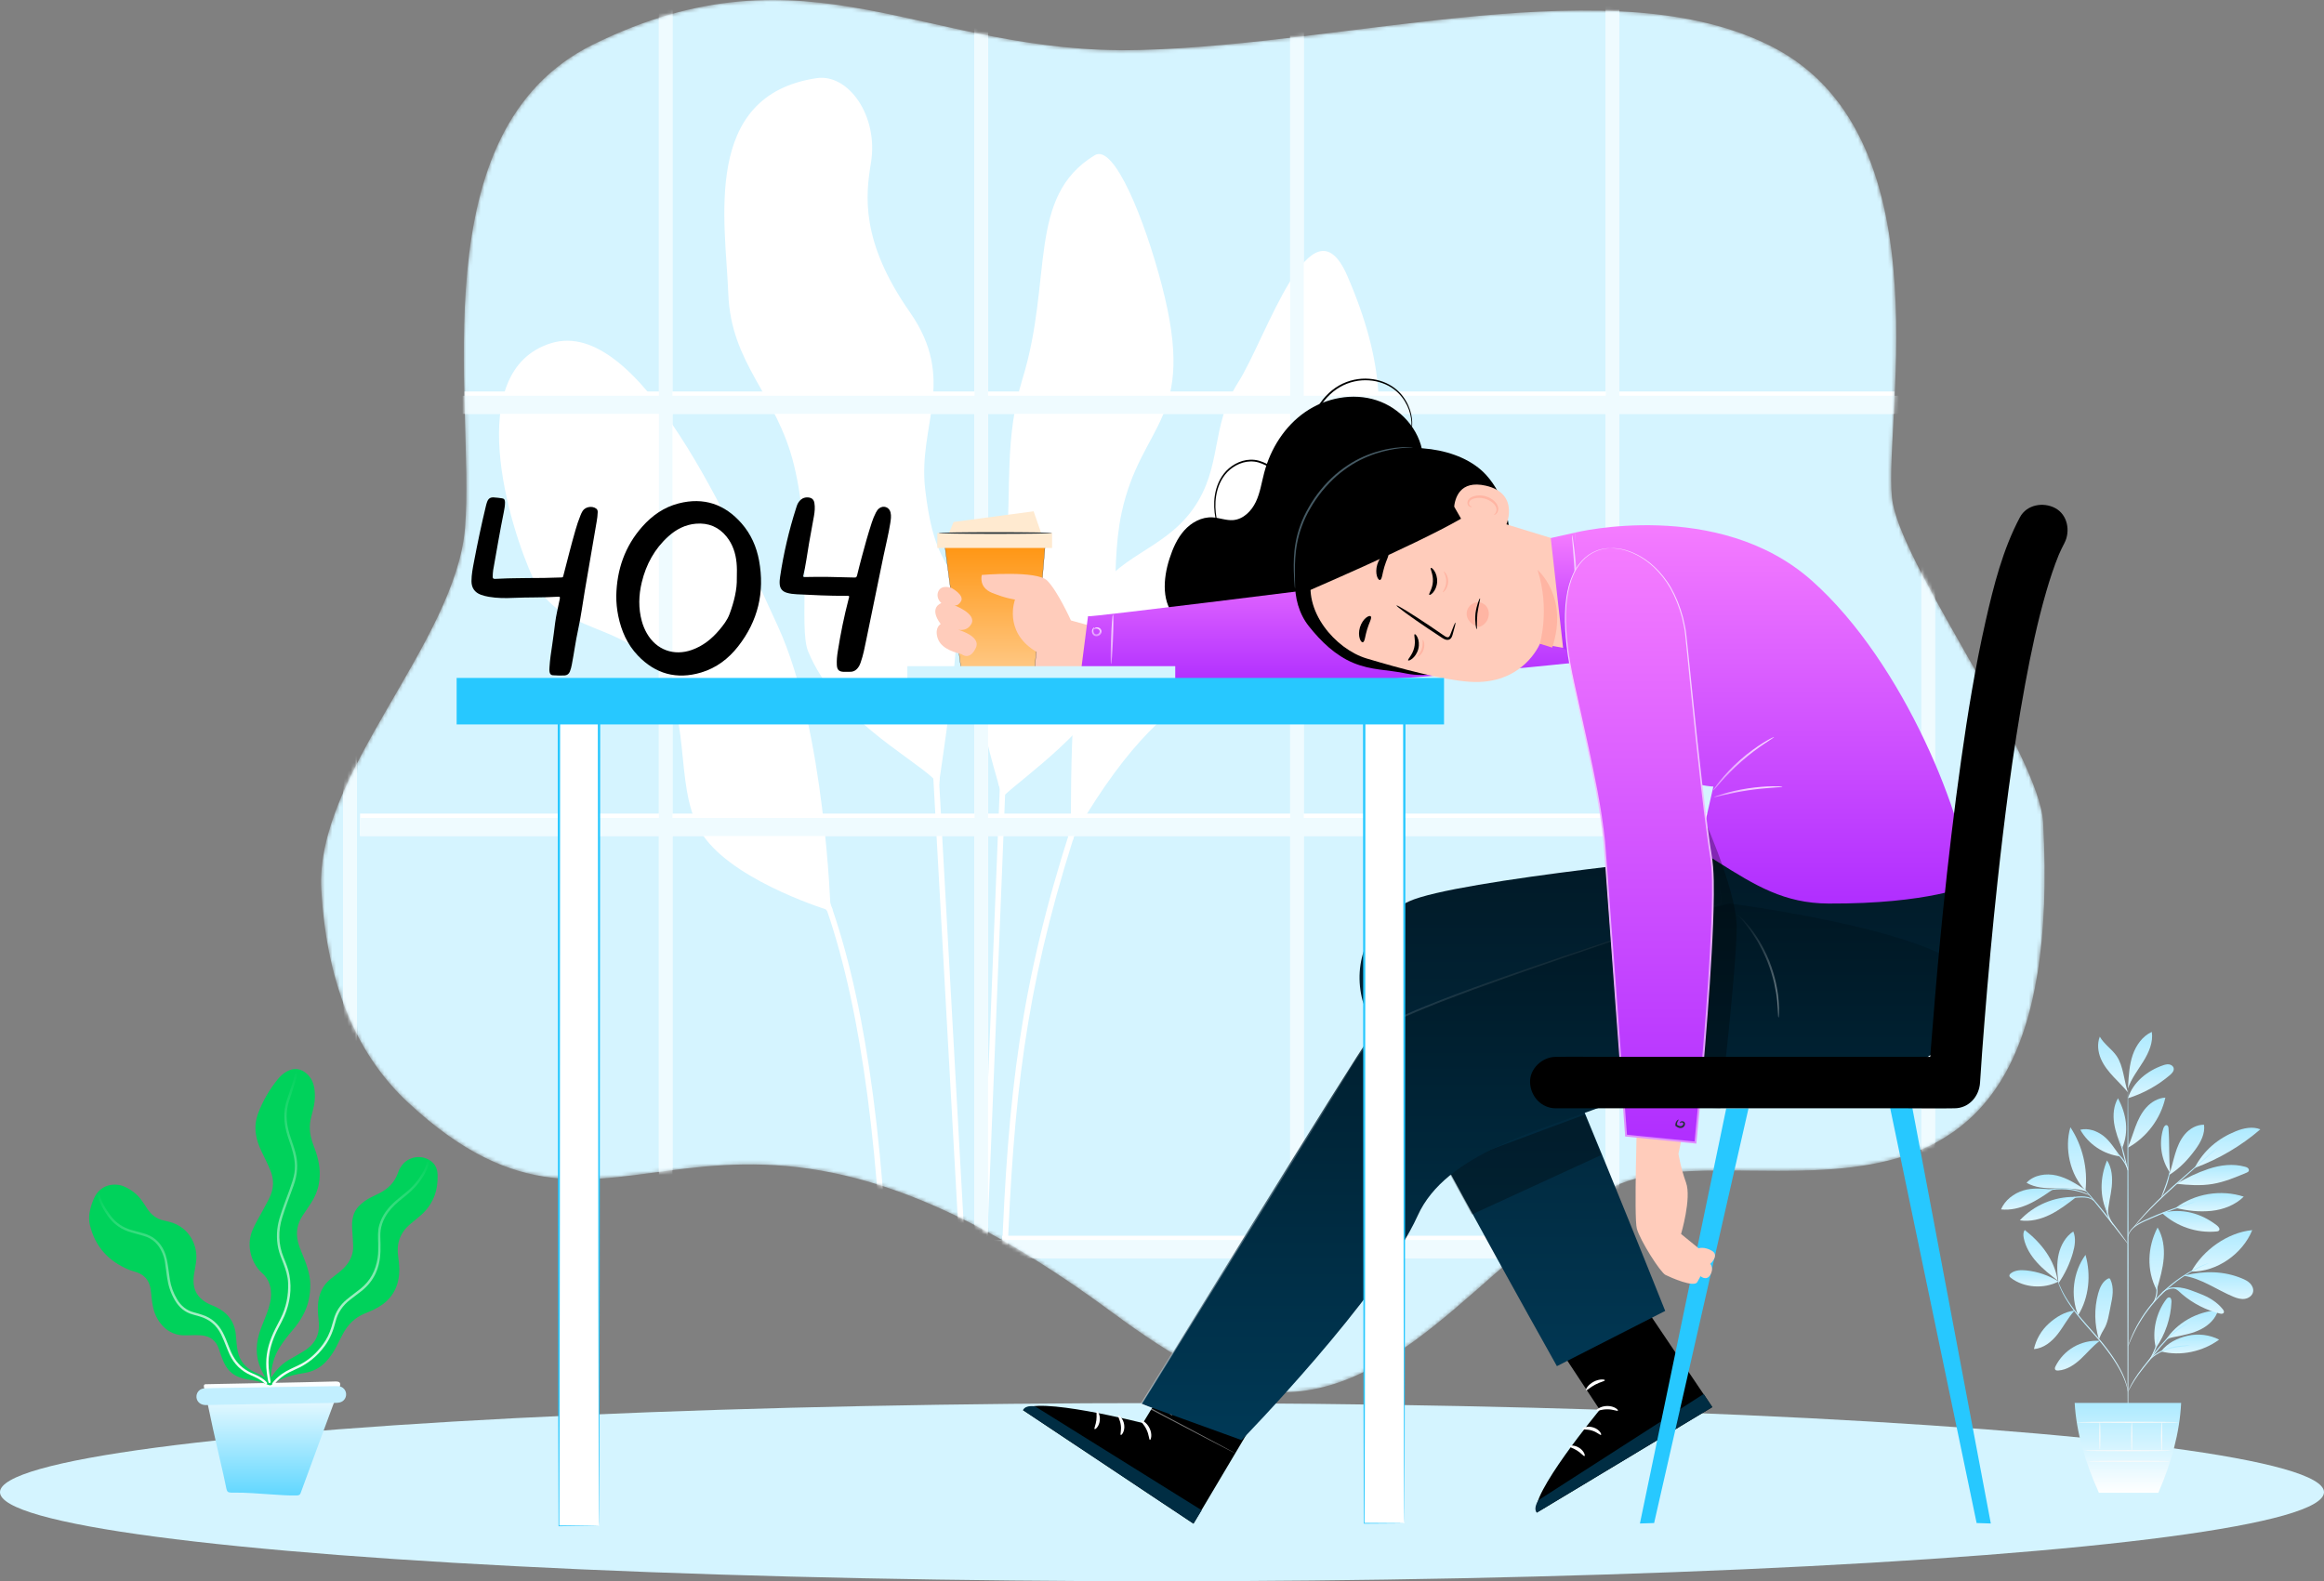 <svg width="626" height="426" viewBox="0 0 626 426" fill="none" xmlns="http://www.w3.org/2000/svg">
<rect x="0" y="0" width="626" height="426" fill="#808080" stroke="none"/>
<ellipse cx="313" cy="402" rx="313" ry="24" fill="#D4F4FF"/>
<path d="M554.484 345.245C551.867 343.601 548.869 342.569 545.795 342.254C544.375 342.108 542.824 342.15 541.685 343.01C541.443 343.192 541.208 343.463 541.262 343.76C541.301 343.979 541.487 344.138 541.664 344.274C545.199 346.971 550.547 347.311 554.484 345.245Z" fill="url(#paint0_linear_695_45498)"/>
<path d="M554.259 344.998C552.291 343.463 550.313 341.917 548.646 340.059C546.98 338.202 545.626 335.997 545.128 333.552C544.977 332.811 544.93 331.964 545.406 331.375C549.88 334.869 553.394 339.388 554.259 344.998Z" fill="url(#paint1_linear_695_45498)"/>
<path d="M554.434 345.208C554.097 342.761 553.976 340.246 554.538 337.84C555.1 335.435 556.408 333.132 558.462 331.76C559.236 333.566 558.903 335.648 558.358 337.536C557.517 340.455 556.197 343.234 554.466 345.731" fill="url(#paint2_linear_695_45498)"/>
<path d="M558.822 353.066C556.16 353.39 553.841 354.793 551.853 356.593C549.866 358.393 548.453 360.819 547.867 363.435C550.478 363.274 552.693 361.433 554.301 359.368C555.907 357.303 557.02 355.038 558.786 353.107" fill="url(#paint3_linear_695_45498)"/>
<path d="M559.776 354.327C557.632 349.046 558.409 342.681 561.761 338.07C563.277 343.465 562.72 349.559 559.776 354.327Z" fill="url(#paint4_linear_695_45498)"/>
<path d="M565.571 361.225C563.155 361.074 560.698 361.65 558.601 362.858C556.503 364.065 554.771 365.9 553.688 368.065C553.54 368.359 553.411 368.733 553.608 368.996C553.779 369.225 554.111 369.246 554.396 369.228C556.738 369.077 558.814 367.668 560.527 366.063C562.239 364.459 563.731 362.605 565.624 361.218" fill="url(#paint5_linear_695_45498)"/>
<path d="M565.385 360.85C564.139 356.862 564.062 352.517 565.165 348.487C565.6 346.896 566.331 345.221 567.803 344.475C567.929 344.411 568.075 344.354 568.207 344.404C568.332 344.451 568.405 344.579 568.462 344.699C568.985 345.793 569.138 347.035 569.084 348.246C569.03 349.457 568.779 350.65 568.528 351.836C568.065 354.031 567.818 356.389 566.614 358.282C566.329 358.731 566.077 359.216 565.849 359.698C565.621 360.179 565.62 360.348 565.411 360.73" fill="url(#paint6_linear_695_45498)"/>
<path d="M580.723 363.136C579.587 358.813 580.793 353.573 583.516 350.03C583.717 349.769 583.983 349.489 584.31 349.52C584.812 349.566 584.942 350.234 584.919 350.738C584.723 355.155 583.25 359.508 580.723 363.136Z" fill="url(#paint7_linear_695_45498)"/>
<path d="M582.109 364.08C587.361 365.447 593.386 364.118 597.753 360.898C595.165 359.586 592.114 359.212 589.285 359.859C586.456 360.506 583.87 361.774 582.109 364.08Z" fill="url(#paint8_linear_695_45498)"/>
<path d="M583.27 361.202C586.211 356.407 591.85 353.277 597.467 352.992C596.82 355.277 594.942 357.053 592.824 358.126C590.705 359.2 588.34 359.667 586.008 360.12C585.101 360.296 583.858 360.489 583.27 361.202Z" fill="url(#paint9_linear_695_45498)"/>
<path d="M581.012 347.233C581.809 344.505 582.61 341.752 582.828 338.918C583.047 336.084 582.643 333.126 581.172 330.693C578.425 336.01 578.147 342.221 580.93 347.518" fill="url(#paint10_linear_695_45498)"/>
<path d="M590.266 342.558C593.478 336.719 600.033 332.054 606.666 331.4C604.107 337.771 597.129 342.694 590.266 342.558Z" fill="url(#paint11_linear_695_45498)"/>
<path d="M588.246 343.702C593.038 344.432 597.12 347.492 601.597 349.348C602.555 349.744 603.588 350.061 604.616 349.926C605.643 349.791 606.658 349.101 606.888 348.091C607.079 347.252 606.697 346.361 606.095 345.746C605.493 345.131 604.697 344.747 603.903 344.416C599.026 342.385 593.796 342.334 588.659 343.566" fill="url(#paint12_linear_695_45498)"/>
<path d="M585.469 347.064C586.554 347.374 586.924 347.936 587.784 348.668C590.698 351.15 594.193 352.945 597.908 353.869C598.295 353.965 598.802 354.003 598.994 353.653C599.161 353.348 598.949 352.979 598.732 352.707C597.175 350.759 594.955 349.427 592.619 348.557C590.282 347.687 588.258 346.638 585.469 346.863" fill="url(#paint13_linear_695_45498)"/>
<path d="M582.34 326.77C586.236 330.407 591.724 332.274 597.03 331.768C597.271 331.745 597.534 331.707 597.699 331.528C598.068 331.126 597.624 330.505 597.194 330.169C592.875 326.802 587.644 325.406 582.34 326.77Z" fill="url(#paint14_linear_695_45498)"/>
<path d="M586.051 325.407C591.201 321.546 598.263 320.38 604.381 322.383C602.073 324.658 598.87 325.882 595.646 326.217C592.422 326.553 589.194 326.195 586.051 325.407Z" fill="url(#paint15_linear_695_45498)"/>
<path d="M584.574 316.082C584.15 311.771 584.425 308.368 584.126 304.037C584.102 303.691 584.028 303.275 583.704 303.15C583.253 302.976 582.878 303.53 582.729 303.99C581.446 307.982 582.147 312.562 584.568 315.987" fill="url(#paint16_linear_695_45498)"/>
<path d="M584.266 316.558C587.188 314.751 589.379 312.391 591.406 309.617C592.817 307.688 594.006 305.376 593.685 303.007C591.704 302.967 589.822 304.06 588.534 305.565C587.246 307.07 586.48 308.951 585.909 310.848C585.337 312.745 584.937 314.694 584.266 316.558Z" fill="url(#paint17_linear_695_45498)"/>
<path d="M591.283 314.611C597.695 312.24 603.678 308.713 608.857 304.249C606.757 303.404 604.354 303.91 602.255 304.757C597.461 306.693 593.543 309.959 591.191 314.565" fill="url(#paint18_linear_695_45498)"/>
<path d="M586.242 318.918C589.486 319.273 592.782 319.504 596 318.966C599.164 318.437 602.154 317.183 605.11 315.939C605.355 315.836 605.621 315.712 605.729 315.469C605.846 315.205 605.721 314.884 605.507 314.69C605.293 314.496 605.008 314.404 604.73 314.326C601.517 313.427 598.048 313.848 594.885 314.914C591.724 315.98 589.131 317.247 586.242 318.918Z" fill="url(#paint19_linear_695_45498)"/>
<path d="M567.716 326.913C565.502 322.445 565.646 317.232 567.558 312.627C568.904 314.678 569.068 317.289 568.822 319.73C568.576 322.171 567.833 324.682 567.785 327.135" fill="url(#paint20_linear_695_45498)"/>
<path d="M558.872 322.455C553.347 322.349 547.819 324.704 544.066 328.762C546.825 329.195 549.665 328.484 552.174 327.259C554.683 326.034 556.912 324.315 559.122 322.609" fill="url(#paint21_linear_695_45498)"/>
<path d="M552.928 320.467C550.225 320.248 547.624 319.914 545.024 320.71C542.425 321.507 540.059 323.315 539 325.818C541.529 326.103 544.093 325.469 546.41 324.419C548.728 323.368 550.835 321.914 552.928 320.467Z" fill="url(#paint22_linear_695_45498)"/>
<path d="M561.728 320.556C559.295 318.963 556.798 317.34 553.967 316.68C551.135 316.02 547.853 316.508 545.879 318.642C548.171 319.987 550.952 320.146 553.61 320.144C556.268 320.142 559.526 320.112 562.032 320.998" fill="url(#paint23_linear_695_45498)"/>
<path d="M561.75 320.688C557.592 316.605 556.017 309.271 557.689 303.689C560.957 308.655 562.421 314.781 561.75 320.688Z" fill="url(#paint24_linear_695_45498)"/>
<path d="M573.176 309.118C573.96 307.295 574.511 305.382 575.215 303.526C575.918 301.671 576.793 299.845 578.122 298.372C579.452 296.898 581.29 295.801 583.272 295.703C582.031 301.321 578.3 306.34 573.278 309.147" fill="url(#paint25_linear_695_45498)"/>
<path d="M571.107 311.528C569.809 309.742 568.31 307.318 566.55 305.985C564.79 304.652 562.499 303.845 560.352 304.356C562.536 308.261 566.663 311.013 571.107 311.528Z" fill="url(#paint26_linear_695_45498)"/>
<path d="M571.521 309.266C570.671 307.104 569.814 304.92 569.47 302.623C569.126 300.326 569.335 297.873 570.51 295.869C572.792 300.183 573.527 304.814 571.637 309.314" fill="url(#paint27_linear_695_45498)"/>
<path d="M573.199 295.872C574.492 291.595 578.408 288.447 582.636 287.001C583.169 286.819 583.734 286.667 584.291 286.753C584.847 286.839 585.393 287.22 585.51 287.771C585.664 288.499 585.064 289.151 584.498 289.634C581.206 292.449 577.336 294.586 573.199 295.872Z" fill="url(#paint28_linear_695_45498)"/>
<path d="M573.243 292.374C573.408 289.617 573.58 286.819 574.477 284.207C575.374 281.594 577.102 279.143 579.617 278C580.045 280.785 578.816 283.556 577.334 285.952C575.853 288.349 574.066 290.611 573.176 293.284" fill="url(#paint29_linear_695_45498)"/>
<path d="M573.175 294.272C572.107 291.155 571.996 287.196 570.13 284.481C568.826 282.583 566.737 281.29 565.612 279.279C564.866 281.157 565.094 283.32 565.875 285.184C566.657 287.048 567.947 288.652 569.328 290.127C570.709 291.602 571.891 292.712 573.175 294.272Z" fill="url(#paint30_linear_695_45498)"/>
<path d="M573.2 386.06C573.117 386.06 573.045 365.268 573.039 339.625C573.034 313.974 573.096 293.186 573.179 293.186C573.262 293.186 573.334 313.973 573.34 339.625C573.346 365.268 573.283 386.06 573.2 386.06Z" fill="url(#paint31_linear_695_45498)"/>
<path d="M591.369 323.781C591.375 323.801 591.096 323.904 590.587 324.074C590.025 324.264 589.302 324.508 588.435 324.8C586.621 325.418 584.129 326.313 581.425 327.421C578.747 328.57 576.221 329.503 574.783 330.749C574.064 331.364 573.652 332.029 573.448 332.514C573.242 333.002 573.205 333.301 573.178 333.296C573.167 333.295 573.171 333.22 573.187 333.078C573.21 332.938 573.246 332.728 573.339 332.472C573.515 331.959 573.915 331.248 574.642 330.59C575.365 329.931 576.371 329.338 577.523 328.8C578.676 328.262 579.954 327.701 581.31 327.143C584.024 326.031 586.534 325.165 588.369 324.598C589.286 324.312 590.034 324.101 590.553 323.962C591.072 323.827 591.363 323.761 591.369 323.781Z" fill="url(#paint32_linear_695_45498)"/>
<path d="M597.324 309.151C597.331 309.159 597.255 309.239 597.105 309.385C596.927 309.551 596.707 309.758 596.438 310.012C595.818 310.575 594.975 311.341 593.947 312.274C591.796 314.19 588.879 316.786 585.656 319.656C582.42 322.537 579.624 325.289 577.686 327.361C576.715 328.396 575.951 329.253 575.43 329.852C575.186 330.13 574.987 330.357 574.827 330.54C574.688 330.696 574.611 330.774 574.602 330.768C574.594 330.762 574.656 330.67 574.78 330.502C574.906 330.334 575.089 330.085 575.34 329.777C575.835 329.154 576.576 328.273 577.53 327.217C579.433 325.103 582.214 322.318 585.456 319.432C588.704 316.558 591.659 313.976 593.806 312.115C594.86 311.211 595.725 310.469 596.361 309.924C596.645 309.688 596.878 309.495 597.065 309.339C597.228 309.208 597.317 309.144 597.324 309.151Z" fill="url(#paint33_linear_695_45498)"/>
<path d="M582.163 322.581C582.079 322.544 582.755 320.983 583.428 319.009C584.108 317.035 584.428 315.369 584.514 315.383C584.593 315.391 584.401 317.106 583.713 319.105C583.374 320.103 583 320.981 582.706 321.603C582.412 322.227 582.2 322.598 582.163 322.581Z" fill="url(#paint34_linear_695_45498)"/>
<path d="M573.219 335.169C573.203 335.181 573.026 334.974 572.721 334.59C572.382 334.156 571.954 333.607 571.443 332.952C570.37 331.565 568.886 329.65 567.224 327.555C565.56 325.459 564.032 323.58 562.925 322.22C562.403 321.573 561.965 321.032 561.619 320.604C561.314 320.219 561.153 320 561.169 319.987C561.185 319.974 561.376 320.167 561.709 320.528C562.042 320.889 562.513 321.42 563.088 322.083C564.238 323.409 565.794 325.27 567.46 327.368C569.125 329.466 570.583 331.404 571.614 332.824C572.129 333.534 572.54 334.115 572.815 334.521C573.091 334.926 573.236 335.157 573.219 335.169Z" fill="url(#paint35_linear_695_45498)"/>
<path d="M569.232 330.053C569.183 330.105 568.12 328.844 567.563 326.928C567.152 325.578 567.134 324.343 567.184 323.778L567.317 323.789C567.258 324.03 567.214 324.157 567.19 324.153C567.167 324.149 567.165 324.015 567.185 323.767L567.318 323.778C567.367 324.338 567.451 325.531 567.851 326.843C568.389 328.699 569.313 330.002 569.232 330.053Z" fill="url(#paint36_linear_695_45498)"/>
<path d="M564.089 323.578C564.051 323.62 563.709 323.189 562.924 322.901C562.146 322.6 560.974 322.534 559.689 322.644C558.402 322.739 557.253 322.968 556.431 323.17C555.609 323.374 555.106 323.534 555.09 323.491C555.076 323.456 555.555 323.225 556.374 322.965C557.191 322.708 558.356 322.44 559.666 322.344C560.966 322.232 562.199 322.332 563.004 322.704C563.819 323.066 564.116 323.571 564.089 323.578Z" fill="url(#paint37_linear_695_45498)"/>
<path d="M562.864 322.013C562.841 322.06 562.185 321.741 561.079 321.363C559.974 320.983 558.401 320.584 556.625 320.446C554.848 320.313 553.232 320.469 552.082 320.677C550.931 320.883 550.235 321.098 550.219 321.048C550.213 321.029 550.381 320.958 550.692 320.847C551.002 320.731 551.463 320.599 552.04 320.468C553.193 320.204 554.838 320.011 556.647 320.146C558.456 320.287 560.052 320.727 561.152 321.163C561.702 321.379 562.138 321.58 562.427 321.741C562.718 321.899 562.873 321.994 562.864 322.013Z" fill="url(#paint38_linear_695_45498)"/>
<path d="M573.174 315.387C573.093 315.407 572.51 313.382 571.872 310.864C571.233 308.346 570.78 306.288 570.861 306.268C570.941 306.247 571.524 308.272 572.163 310.79C572.801 313.308 573.254 315.366 573.174 315.387Z" fill="url(#paint39_linear_695_45498)"/>
<path d="M573.263 315.385C573.174 315.414 572.799 314.061 571.821 312.677C570.868 311.264 569.652 310.555 569.697 310.485C569.712 310.454 570.048 310.577 570.516 310.908C570.986 311.235 571.566 311.788 572.066 312.504C573.082 313.945 573.336 315.38 573.263 315.385Z" fill="url(#paint40_linear_695_45498)"/>
<path d="M573.197 374.976C573.164 374.981 573.103 374.476 572.869 373.594C572.637 372.711 572.201 371.458 571.479 369.994C570.043 367.058 567.429 363.336 564.107 359.608C562.461 357.728 560.864 355.954 559.509 354.255C558.152 352.559 557.036 350.943 556.221 349.513C555.404 348.085 554.872 346.859 554.562 345.994C554.409 345.561 554.297 345.222 554.236 344.988C554.17 344.756 554.14 344.632 554.15 344.629C554.177 344.621 554.328 345.105 554.671 345.953C555.014 346.8 555.571 348.003 556.405 349.406C557.238 350.812 558.363 352.404 559.726 354.082C561.086 355.763 562.685 357.527 564.334 359.411C567.665 363.149 570.272 366.918 571.671 369.902C572.375 371.391 572.785 372.668 572.983 373.566C573.079 374.016 573.144 374.367 573.167 374.609C573.197 374.849 573.207 374.975 573.197 374.976Z" fill="url(#paint41_linear_695_45498)"/>
<path d="M589.616 356.428C589.626 356.45 589.312 356.609 588.756 356.911C588.204 357.221 587.421 357.698 586.524 358.386C585.626 359.073 584.623 359.975 583.593 361.06C582.564 362.147 581.504 363.409 580.422 364.761C578.26 367.475 576.237 369.876 575.026 371.792C574.411 372.743 573.964 373.545 573.671 374.107C573.376 374.668 573.219 374.983 573.197 374.973C573.188 374.969 573.215 374.885 573.277 374.729C573.341 374.574 573.428 374.342 573.566 374.055C573.828 373.474 574.25 372.651 574.846 371.678C576.022 369.716 578.029 367.282 580.188 364.573C581.272 363.218 582.345 361.953 583.393 360.868C584.443 359.784 585.473 358.888 586.397 358.215C587.32 357.542 588.13 357.087 588.702 356.806C588.987 356.663 589.22 356.575 589.374 356.509C589.528 356.446 589.612 356.418 589.616 356.428Z" fill="url(#paint42_linear_695_45498)"/>
<path d="M589.934 362.446C589.938 362.489 589.239 362.574 588.115 362.71C586.995 362.855 585.435 363.042 583.801 363.56C582.173 364.09 580.82 364.897 579.939 365.586C579.049 366.275 578.629 366.844 578.587 366.811C578.573 366.8 578.66 366.645 578.857 366.392C579.051 366.137 579.37 365.797 579.804 365.422C580.671 364.675 582.038 363.819 583.708 363.274C585.382 362.744 586.963 362.591 588.093 362.499C589.228 362.416 589.931 362.407 589.934 362.446Z" fill="url(#paint43_linear_695_45498)"/>
<path d="M579.117 366.149C579.022 366.095 579.842 364.843 580.477 363.159C581.074 361.46 581.213 359.969 581.321 359.986C581.36 359.991 581.358 360.364 581.29 360.962C581.219 361.559 581.076 362.388 580.76 363.262C580.442 364.134 580.025 364.862 579.705 365.37C579.381 365.877 579.151 366.169 579.117 366.149Z" fill="url(#paint44_linear_695_45498)"/>
<path d="M594.934 340.279C594.938 340.289 594.838 340.342 594.643 340.434C594.418 340.536 594.135 340.665 593.789 340.822C593.414 340.983 592.96 341.186 592.448 341.456C591.934 341.721 591.335 341.994 590.71 342.37C590.393 342.55 590.062 342.738 589.718 342.934C589.374 343.132 589.034 343.367 588.671 343.593C587.94 344.037 587.208 344.583 586.425 345.141C584.895 346.303 583.286 347.678 581.736 349.265C580.202 350.869 578.883 352.524 577.774 354.094C577.243 354.895 576.722 355.646 576.303 356.392C576.089 356.762 575.866 357.11 575.68 357.46C575.496 357.811 575.32 358.149 575.15 358.471C574.796 359.108 574.544 359.716 574.297 360.239C574.044 360.76 573.856 361.221 573.709 361.601C573.563 361.952 573.444 362.239 573.35 362.468C573.264 362.665 573.215 362.768 573.205 362.764C573.195 362.761 573.226 362.652 573.293 362.448C573.374 362.213 573.475 361.919 573.6 361.559C573.731 361.172 573.904 360.702 574.143 360.173C574.377 359.641 574.617 359.023 574.96 358.376C575.125 358.048 575.297 357.706 575.476 357.35C575.658 356.995 575.877 356.641 576.088 356.266C576.5 355.51 577.017 354.748 577.546 353.937C578.65 352.347 579.974 350.672 581.52 349.057C583.082 347.456 584.709 346.077 586.261 344.919C587.053 344.363 587.797 343.82 588.539 343.383C588.906 343.159 589.252 342.928 589.601 342.734C589.951 342.543 590.287 342.359 590.609 342.183C591.243 341.818 591.853 341.557 592.376 341.305C592.897 341.048 593.36 340.86 593.743 340.715C594.1 340.578 594.39 340.467 594.622 340.377C594.823 340.303 594.93 340.27 594.934 340.279Z" fill="url(#paint45_linear_695_45498)"/>
<path d="M581.944 348.985C581.918 348.981 582.063 348.476 582.659 347.921C583.241 347.367 584.302 346.853 585.538 346.817C586.77 346.784 587.838 347.128 588.567 347.409C589.301 347.696 589.727 347.93 589.713 347.965C589.696 348.007 589.239 347.843 588.497 347.609C587.759 347.383 586.715 347.085 585.548 347.117C584.384 347.153 583.38 347.6 582.798 348.082C582.202 348.562 581.992 349.015 581.944 348.985Z" fill="url(#paint46_linear_695_45498)"/>
<path d="M579.999 350.989C579.916 350.943 580.649 349.869 580.816 348.33C581.008 346.793 580.542 345.579 580.633 345.553C580.666 345.539 580.83 345.822 580.971 346.328C581.113 346.831 581.207 347.564 581.114 348.364C581.02 349.164 580.76 349.856 580.505 350.313C580.252 350.773 580.028 351.01 579.999 350.989Z" fill="url(#paint47_linear_695_45498)"/>
<path d="M558.84 377.955C559.288 385.901 561.682 393.982 565.365 402.152H581.381C584.894 394.063 587.123 385.994 587.519 377.955H558.84Z" fill="url(#paint48_linear_695_45498)"/>
<path d="M584.921 390.814C584.921 390.897 579.648 390.964 573.145 390.964C566.639 390.964 561.367 390.897 561.367 390.814C561.367 390.731 566.639 390.664 573.145 390.664C579.648 390.664 584.921 390.731 584.921 390.814Z" fill="#FAFAFA"/>
<path d="M584.566 393.689C584.566 393.772 579.622 393.84 573.526 393.84C567.427 393.84 562.484 393.773 562.484 393.689C562.484 393.606 567.427 393.539 573.526 393.539C579.622 393.539 584.566 393.606 584.566 393.689Z" fill="#FAFAFA"/>
<path d="M565.619 383.174C565.702 383.174 565.769 384.826 565.769 386.863C565.769 388.901 565.702 390.552 565.619 390.552C565.536 390.552 565.469 388.901 565.469 386.863C565.469 384.826 565.536 383.174 565.619 383.174Z" fill="#FAFAFA"/>
<path d="M574.205 383.174C574.288 383.174 574.355 384.884 574.355 386.994C574.355 389.104 574.288 390.814 574.205 390.814C574.122 390.814 574.055 389.104 574.055 386.994C574.054 384.884 574.122 383.174 574.205 383.174Z" fill="#FAFAFA"/>
<path d="M582.259 383.109C582.342 383.109 582.41 384.854 582.41 387.006C582.41 389.158 582.342 390.902 582.259 390.902C582.177 390.902 582.109 389.158 582.109 387.006C582.109 384.854 582.177 383.109 582.259 383.109Z" fill="#FAFAFA"/>
<path d="M587.005 383.174C587.005 383.257 580.82 383.324 573.193 383.324C565.562 383.324 559.379 383.257 559.379 383.174C559.379 383.091 565.562 383.023 573.193 383.023C580.82 383.024 587.005 383.091 587.005 383.174Z" fill="#FAFAFA"/>
<mask id="mask0_695_45498" style="mask-type:luminance" maskUnits="userSpaceOnUse" x="86" y="0" width="465" height="376">
<path d="M86.549 239.749C84.764 208.555 122.781 173.261 125.271 142.111C127.974 108.28 112.663 35.123 159.802 11.967C217.752 -16.502 248.993 14.957 306.93 13.472C364.868 11.986 435.233 -9.253 477.626 12.736C525.476 37.555 506.309 118.059 509.892 135.824C513.69 154.664 549.362 203.494 550.345 221.586C557.347 350.486 470.434 302.975 435.097 319.518C404.716 333.741 380.077 374.912 345.651 375.087C331.732 375.157 315.746 365.504 299.536 353.527C187.858 271.007 168.575 351.6 109.926 297.031C97.1 285.095 88.104 266.912 86.549 239.749Z" fill="white"/>
</mask>
<g mask="url(#mask0_695_45498)">
<path d="M86.549 239.749C84.764 208.555 122.781 173.261 125.271 142.111C127.974 108.28 112.663 35.123 159.802 11.967C217.752 -16.502 248.993 14.957 306.93 13.472C364.868 11.986 435.233 -9.253 477.626 12.736C525.476 37.555 506.309 118.059 509.892 135.824C513.69 154.664 549.362 203.494 550.345 221.586C557.347 350.486 470.434 302.975 435.097 319.518C404.716 333.741 380.077 374.912 345.651 375.087C331.732 375.157 315.746 365.504 299.536 353.527C187.858 271.007 168.575 351.6 109.926 297.031C97.1 285.095 88.104 266.912 86.549 239.749Z" fill="#D5F4FF"/>
</g>
<mask id="mask1_695_45498" style="mask-type:luminance" maskUnits="userSpaceOnUse" x="86" y="0" width="465" height="376">
<path d="M86.549 239.749C84.764 208.555 122.781 173.261 125.271 142.111C127.974 108.28 112.663 35.123 159.802 11.967C217.752 -16.502 248.993 14.957 306.93 13.472C364.868 11.986 435.233 -9.253 477.626 12.736C525.476 37.555 506.309 118.059 509.892 135.824C513.69 154.664 549.362 203.494 550.345 221.586C557.347 350.486 470.434 302.975 435.097 319.518C404.716 333.741 380.077 374.912 345.651 375.087C331.732 375.157 315.746 365.504 299.536 353.527C187.858 271.007 168.575 351.6 109.926 297.031C97.1 285.095 88.104 266.912 86.549 239.749Z" fill="white"/>
</mask>
<g mask="url(#mask1_695_45498)">
<path d="M349.051 163.015C334.872 189.475 318.888 174.408 289.989 223.897C289.809 224.198 289.629 224.514 289.447 224.831C289.146 225.358 288.83 225.884 288.529 226.426C288.529 226.426 288.513 225.432 288.484 223.701V222.933C288.393 211.028 288.544 172.27 294.007 161.87C300.464 149.529 313.349 148.444 321.386 137.081C329.423 125.702 325.901 114.956 333.488 103.065C341.074 91.189 353.28 52.192 362.882 74.243C383.699 122.015 361.333 140.121 349.051 163.015Z" fill="white"/>
<path d="M352.427 104.345C350.997 109.673 350.335 114.445 349.688 119.08C348.529 127.419 347.43 135.291 341.802 143.764C337.347 150.476 331.492 153.502 325.818 156.437C320.505 159.191 314.995 162.051 310.662 167.996C302.022 179.857 296.107 201.109 289.996 223.896C289.816 224.198 289.635 224.513 289.454 224.83C289.273 225.402 289.093 225.974 288.927 226.531L288.535 226.425L287.812 226.229C288.038 225.387 288.265 224.543 288.49 223.7C288.821 222.482 289.137 221.262 289.468 220.058C295.293 198.445 301.088 178.578 309.441 167.107C313.985 160.876 319.66 157.942 325.125 155.112C330.874 152.132 336.308 149.317 340.552 142.92C345.986 134.747 347.009 127.388 348.198 118.867C348.846 114.202 349.522 109.369 350.968 103.951L352.427 104.345Z" fill="white"/>
<path d="M290.853 220.511C290.371 221.972 289.905 223.402 289.452 224.831C289.272 225.403 289.092 225.975 288.926 226.531C276.117 267.185 272.986 296.129 271.286 339.942L269.781 339.882C271.513 294.803 274.794 265.424 288.49 222.934C288.792 221.986 289.107 221.023 289.423 220.045L289.468 220.059L290.853 220.511Z" fill="white"/>
<path d="M223.738 245.406C223.738 245.406 199.436 238.087 190.168 226.146C180.901 214.206 186.926 194.267 177.624 180.846C168.321 167.425 150.687 171.061 143.806 156.251C136.926 141.442 124.567 99.874 148.418 92.46C172.268 85.045 197.007 141.314 209.631 168.933C222.256 196.552 223.738 245.406 223.738 245.406Z" fill="white"/>
<path d="M224.253 245.029L223.741 245.406L223.139 245.858C223.034 245.707 222.914 245.556 222.793 245.406V245.39C222.703 245.269 222.597 245.134 222.507 245.014C219.632 241.206 216.877 238.135 214.213 235.14C209.05 229.375 204.174 223.941 200.366 214.895C197.747 208.649 197.657 201.47 197.552 193.869C197.416 184.312 197.281 174.437 192.329 164.76C183.373 147.24 171.031 138.496 153.934 126.41L154.807 125.176C172.07 137.397 184.548 146.218 193.669 164.068C198.771 174.063 198.922 184.583 199.057 193.855C199.163 201.305 199.253 208.334 201.767 214.309C205.454 223.13 210.029 228.231 215.328 234.132C217.495 236.555 219.723 239.039 222.025 241.929C222.582 242.62 223.139 243.343 223.696 244.097C223.847 244.277 223.982 244.473 224.133 244.669V244.684L224.253 245.029Z" fill="white"/>
<path d="M224.131 244.684C223.98 244.218 223.829 243.765 223.649 243.315C223.543 243.273 222.234 242.502 222.023 241.93L221.617 242.08C221.978 243.058 222.34 244.053 222.685 245.076C222.715 245.181 222.76 245.287 222.791 245.391C232.138 272.68 237.27 311.798 238.489 364.763L239.994 364.733C238.775 311.678 233.642 272.454 224.25 245.03L224.131 244.684Z" fill="white"/>
<path d="M302.111 138.196C298.695 154.061 301.855 177.661 300.004 182.493C294.901 195.964 275.951 209.21 270.729 214.07C270.458 214.326 270.218 214.567 270.022 214.777C269.765 213.949 269.525 213.136 269.284 212.339C269.284 212.309 269.268 212.278 269.268 212.249C269.133 211.796 268.998 211.361 268.877 210.939C254.473 161.631 269.042 170.179 271.225 144.833C272.324 132.25 270.623 117.666 275.394 102.162C283.732 75.07 276.493 53.02 294.87 41.822C300.124 38.617 308.371 59.252 313.007 77.057C322.536 113.737 307.439 113.437 302.111 138.196Z" fill="white"/>
<path d="M297.882 71.895C293.096 128.774 285.299 162.112 270.865 209.539C270.579 210.518 270.278 211.496 269.978 212.474L269.3 212.262L269.271 212.248C269.135 211.796 269 211.361 268.879 210.938C283.629 162.623 291.531 129.225 296.377 71.76L297.882 71.895Z" fill="white"/>
<path d="M269.418 209.497L264.414 334.174L265.918 334.234L270.921 209.557L269.418 209.497Z" fill="white"/>
<path d="M253.098 209.853C253.053 210.123 253.024 210.394 252.979 210.68C252.949 210.876 252.918 211.072 252.888 211.267C252.497 210.77 252.001 210.259 251.413 209.702C251.398 209.687 251.384 209.673 251.368 209.673C244.489 203.351 224.998 193.191 217.698 175.536C214.973 168.958 219.173 146.849 213.845 125.19C209.179 106.179 196.897 98.277 196.174 79.073C195.452 59.882 188.874 25.655 220 21.05C228.444 19.8 236.692 31.104 234.6 43.882C233.185 52.521 231.665 64.893 245.075 84.084C257.839 102.356 247.213 114.487 249.199 131.721C253.294 167.077 264.101 135.59 253.098 209.853Z" fill="white"/>
<path d="M252.981 210.681L253.011 211.223L252.891 211.268L252.198 211.568C251.942 210.966 251.687 210.363 251.415 209.777C251.4 209.732 251.385 209.702 251.37 209.672C248.526 203.184 245.74 197.752 243.031 192.483C237.478 181.676 232.691 172.36 229.32 157.91C226.46 145.657 226.685 133.211 226.926 121.169C227.106 111.387 227.273 102.13 225.767 93.732C222.38 75.007 218.421 65.134 211.227 47.193L212.627 46.637C219.851 64.653 223.825 74.587 227.242 93.461C228.791 102.01 228.611 111.326 228.431 121.2C228.205 133.151 227.964 145.494 230.779 157.564C234.105 171.833 238.861 181.09 244.37 191.791C246.989 196.892 249.683 202.146 252.438 208.332C252.589 208.694 252.739 209.039 252.904 209.4C252.965 209.551 253.025 209.701 253.1 209.852C253.056 210.124 253.027 210.395 252.981 210.681Z" fill="white"/>
<path d="M260.141 339.868L258.636 339.943L251.412 209.779V209.705L251.336 208.395L252.435 208.334L252.901 209.403L252.977 210.682L253.007 211.223L260.141 339.868Z" fill="white"/>
</g>
<mask id="mask2_695_45498" style="mask-type:luminance" maskUnits="userSpaceOnUse" x="86" y="0" width="465" height="376">
<path d="M86.549 239.749C84.764 208.555 122.781 173.261 125.271 142.111C127.974 108.28 112.663 35.123 159.802 11.967C217.752 -16.502 248.993 14.957 306.93 13.472C364.868 11.986 435.233 -9.253 477.626 12.736C525.476 37.555 506.309 118.059 509.892 135.824C513.69 154.664 549.362 203.494 550.345 221.586C557.347 350.486 470.434 302.975 435.097 319.518C404.716 333.741 380.077 374.912 345.651 375.087C331.732 375.157 315.746 365.504 299.536 353.527C187.858 271.007 168.575 351.6 109.926 297.031C97.1 285.095 88.104 266.912 86.549 239.749Z" fill="white"/>
</mask>
<g mask="url(#mask2_695_45498)">
<path d="M278.12 338.94H407.515C409.428 337.286 411.345 335.657 413.271 334.074V332.909H269.927V334.074C272.594 335.588 275.325 337.207 278.12 338.94ZM92.473 213.414V269.071V270.235C93.56 273.186 94.777 275.967 96.111 278.583V277.419V205.771V204.607C94.807 207.163 93.582 209.712 92.473 212.25V213.414ZM517.559 308.54V309.704C518.794 309.175 520.008 308.598 521.198 307.969V306.805V161.224V160.06C519.92 157.721 518.697 155.439 517.559 153.238V154.402V308.54ZM432.543 111.497V219.187H351.164V111.497H432.543ZM347.524 111.497V219.187H266.146V111.497H347.524ZM181.128 111.497H262.506V219.187H181.128V111.497ZM177.49 4.793V105.465H125.077V106.629C125.114 108.269 125.156 109.893 125.198 111.496H177.488V219.186H96.987V220.35V224.053V225.217H177.487V314.564V315.728C178.688 315.568 179.9 315.406 181.125 315.25V314.086V225.217H262.504V328.88V330.044C263.704 330.664 264.917 331.306 266.142 331.972V330.808V225.217H347.521V331.732V332.896H351.159V331.732V225.217H432.538V319.616V320.781C433.385 320.338 434.236 319.917 435.093 319.516C435.449 319.35 435.809 319.189 436.176 319.035V317.871V225.217H516.677V224.053V220.35V219.186H436.175V111.496H510.119C510.201 109.916 510.282 108.292 510.356 106.629V105.465H436.175V3.044V1.878C434.97 1.82 433.757 1.773 432.537 1.738V2.904V105.465H351.158V9.749V8.584C349.944 8.73 348.731 8.874 347.52 9.015V10.18V105.465H266.141V9.568V8.403C264.92 8.163 263.707 7.916 262.503 7.666V8.831V105.464H181.124V3.708V2.543C179.922 2.879 178.709 3.239 177.486 3.626V4.793H177.49Z" fill="white"/>
<path d="M96.115 -228.494H92.477V332.898H96.115V-228.494Z" fill="#EFFBFF"/>
<path d="M181.13 -228.494H177.492V332.898H181.13V-228.494Z" fill="#EFFBFF"/>
<path d="M266.15 -228.494H262.512V332.898H266.15V-228.494Z" fill="#EFFBFF"/>
<path d="M351.17 -228.494H347.531V332.898H351.17V-228.494Z" fill="#EFFBFF"/>
<path d="M436.185 -228.494H432.547V332.898H436.185V-228.494Z" fill="#EFFBFF"/>
<path d="M521.201 -228.494H517.562V332.898H521.201V-228.494Z" fill="#EFFBFF"/>
<path d="M516.684 334.072H96.992V338.939H516.684V334.072Z" fill="#EFFBFF"/>
<path d="M516.684 220.35H96.992V225.216H516.684V220.35Z" fill="#EFFBFF"/>
<path d="M516.684 106.629H96.992V111.495H516.684V106.629Z" fill="#EFFBFF"/>
</g>
<path d="M370.789 107.831C364.398 105.756 357.119 107.17 351.591 110.989C346.062 114.808 342.25 120.843 340.533 127.34C339.836 129.977 339.452 132.727 338.285 135.193C337.118 137.659 334.931 139.874 332.213 140.114C330.316 140.282 328.466 139.477 326.564 139.38C323.692 139.234 320.917 140.754 318.999 142.897C317.081 145.04 315.915 147.749 315.027 150.483C313.258 155.928 312.797 162.717 317.009 166.594C319.594 168.973 323.302 169.614 326.801 169.923C340.196 171.106 354.681 168.506 364.474 159.291C374.464 149.892 379.462 137.255 382.314 123.839L383.245 122.315C382.389 115.651 377.18 109.906 370.789 107.831Z" fill="black"/>
<path d="M330.105 147.366C330.097 147.37 330.055 147.294 329.982 147.144C329.899 146.964 329.796 146.743 329.67 146.47C329.405 145.873 329.026 144.988 328.601 143.821C328.185 142.652 327.71 141.201 327.384 139.459C327.061 137.724 326.893 135.677 327.236 133.458C327.576 131.26 328.453 128.832 330.288 126.879C332.102 124.98 334.911 123.547 337.956 123.894C339.479 124.054 340.877 124.77 342.234 125.454C343.59 126.133 345.007 126.862 346.535 126.866C348.067 126.913 349.496 125.998 350.44 124.734C351.422 123.467 351.929 121.88 352.194 120.237C352.472 118.591 352.556 116.915 352.854 115.274C353.147 113.628 353.696 112.058 354.412 110.61C355.87 107.723 358.089 105.351 360.674 103.868C363.266 102.385 366.166 101.834 368.796 102.042C371.436 102.236 373.82 103.17 375.616 104.522C377.431 105.871 378.602 107.614 379.337 109.223C380.069 110.849 380.336 112.386 380.392 113.629C380.442 114.88 380.267 115.843 380.124 116.48C380.044 116.798 379.959 117.033 379.91 117.193C379.857 117.352 379.826 117.432 379.818 117.429C379.733 117.418 380.324 116.107 380.19 113.64C380.105 112.42 379.813 110.921 379.073 109.344C378.33 107.784 377.167 106.103 375.397 104.818C373.644 103.528 371.327 102.643 368.766 102.473C366.213 102.289 363.409 102.841 360.914 104.284C358.421 105.728 356.277 108.034 354.867 110.84C354.176 112.248 353.645 113.77 353.363 115.367C353.073 116.966 352.99 118.638 352.706 120.325C352.436 122.003 351.901 123.698 350.85 125.049C349.849 126.399 348.245 127.434 346.533 127.378C344.832 127.363 343.363 126.577 342.008 125.899C340.648 125.206 339.311 124.523 337.897 124.371C335.048 124.027 332.344 125.371 330.598 127.178C328.83 129.031 327.951 131.375 327.597 133.517C327.238 135.68 327.376 137.69 327.668 139.409C327.962 141.133 328.405 142.583 328.79 143.755C329.184 144.926 329.532 145.822 329.765 146.43C329.872 146.711 329.958 146.938 330.029 147.123C330.088 147.281 330.114 147.363 330.105 147.366Z" fill="black"/>
<path d="M293.069 183.926C293.069 183.926 278.515 183.491 272.643 180.938C266.77 178.385 260.759 176.277 261.481 172.215C261.947 169.595 263.707 169.959 263.707 169.959C263.707 169.959 262.34 166.56 263.053 164.063C263.752 161.617 267.026 162.299 267.026 162.299C267.026 162.299 261.412 158.403 267.281 156.937C270.749 156.071 293.069 170.214 293.069 170.214V183.926Z" fill="#FFCCBB"/>
<path d="M254.438 146.479L259.243 182.96L278.493 182.948L281.562 146.479H254.438Z" fill="url(#paint49_linear_695_45498)"/>
<path d="M259.212 182.993L259.208 182.964L254.398 146.445H281.596L281.593 146.481L278.521 182.982H278.49L259.212 182.993ZM254.472 146.512L259.268 182.927L278.46 182.915L281.524 146.512H254.472Z" fill="#263238"/>
<path d="M283.389 143.602H252.484V147.625H283.389V143.602Z" fill="#FFEAD0"/>
<path d="M255.266 144.403C255.33 144.211 256.865 140.629 256.865 140.629L278.422 137.75L280.725 144.403H255.266Z" fill="#FFEAD0"/>
<path d="M283.393 143.602C283.393 143.729 276.55 143.831 268.111 143.831C259.669 143.831 252.828 143.729 252.828 143.602C252.828 143.476 259.669 143.373 268.111 143.373C276.55 143.373 283.393 143.475 283.393 143.602Z" fill="#263238"/>
<path d="M293.068 168.426L288.472 167.149C288.472 167.149 284.897 159.234 282.089 156.425C279.28 153.616 264.471 154.893 264.471 154.893C264.471 154.893 263.45 158.212 267.28 159.744C271.11 161.276 273.408 161.514 273.408 161.514C273.408 161.514 270.22 169.957 278.708 175.319C287.196 180.681 293.068 177.617 293.068 177.617V168.426Z" fill="#FFCCBB"/>
<path d="M259.038 176.247C259.038 176.247 261.2 178.128 262.861 174.526C264.522 170.924 256.489 169.209 256.489 169.209C256.489 169.209 260.123 170.923 261.655 168.081C263.188 165.24 256.733 162.939 256.733 162.939C256.733 162.939 257.848 163.703 258.855 162.007C259.863 160.311 256.342 158.425 256.342 158.425C256.342 158.425 253.522 157.258 252.692 159.469C252.316 160.472 252.662 161.607 253.44 162.343L253.581 162.476C253.581 162.476 250.009 163.584 253.386 168.127C253.386 168.127 251.773 168.971 252.482 171.634C253.193 174.298 255.952 175.475 259.038 176.247Z" fill="#FFCCBB"/>
<path d="M293.068 166.023C293.068 166.4 358.224 158.235 358.224 158.235C358.224 158.235 412.318 142.684 434.894 146.853L438.271 177.023C438.271 177.023 375.631 184.018 360.822 183.238C346.013 182.459 290.746 184.203 290.746 184.203L293.068 166.023Z" fill="url(#paint50_linear_695_45498)"/>
<path d="M299.287 178.893C299.143 178.888 299.138 175.904 299.276 172.229C299.414 168.553 299.642 165.578 299.785 165.584C299.929 165.589 299.934 168.573 299.796 172.249C299.658 175.923 299.43 178.899 299.287 178.893Z" fill="url(#paint51_linear_695_45498)"/>
<path d="M294.727 169.469C294.704 169.453 294.727 169.339 294.879 169.208C295.027 169.077 295.324 168.971 295.68 169.024C296.02 169.078 296.472 169.286 296.664 169.799C296.86 170.32 296.539 170.945 296.052 171.213C295.579 171.513 294.891 171.481 294.522 171.096C294.15 170.731 294.094 170.259 294.138 169.92C294.253 169.191 294.761 169.006 294.767 169.071C294.822 169.131 294.498 169.389 294.505 169.947C294.51 170.211 294.603 170.542 294.844 170.741C295.073 170.948 295.455 170.961 295.788 170.764C296.118 170.572 296.293 170.22 296.207 169.943C296.132 169.662 295.848 169.458 295.601 169.384C295.071 169.214 294.78 169.526 294.727 169.469Z" fill="url(#paint52_linear_695_45498)"/>
<path d="M416.096 357.34L430.914 379.809C430.914 379.809 411.652 403.077 413.962 407.508L461.229 379.081L437.753 344.24L416.096 357.34Z" fill="black"/>
<path d="M461.23 379.08L458.906 375.541L414.457 404.12C414.457 404.12 412.877 406.25 413.964 407.507L461.23 379.08Z" fill="#002D43"/>
<path d="M430.008 380.042C430.148 380.255 431.362 379.66 432.922 379.678C434.485 379.656 435.643 380.249 435.803 380.034C435.99 379.864 434.855 378.767 432.964 378.779C431.075 378.773 429.837 379.872 430.008 380.042Z" fill="white"/>
<path d="M426.226 384.959C426.301 385.202 427.526 384.972 428.869 385.422C430.227 385.834 431.03 386.712 431.254 386.564C431.492 386.468 430.877 385.096 429.195 384.567C427.518 384.023 426.105 384.748 426.226 384.959Z" fill="white"/>
<path d="M426.809 392.257C427.047 392.177 426.707 390.895 425.391 390.058C424.081 389.211 422.707 389.395 422.719 389.635C422.697 389.893 423.786 390.112 424.856 390.816C425.943 391.494 426.566 392.374 426.809 392.257Z" fill="white"/>
<path d="M427.235 374.53C427.452 374.671 428.329 373.733 429.684 373.032C431.026 372.305 432.292 372.108 432.299 371.848C432.337 371.61 430.857 371.399 429.271 372.246C427.68 373.082 427.018 374.427 427.235 374.53Z" fill="white"/>
<path d="M467.024 229.912C465.628 229.912 392.038 237.041 379.516 242.844C368.366 248.012 364.266 259.419 367.057 269.655C369.849 279.891 419.376 368.05 419.376 368.05L448.545 353.169C448.545 353.169 418.006 276.547 415.829 275.151C413.651 273.755 489.555 287.64 489.555 287.64C489.555 287.64 524.943 292.931 530.92 267.839C535.511 248.567 527.045 230.842 526.58 229.447C526.115 228.051 467.024 229.912 467.024 229.912Z" fill="url(#paint53_linear_695_45498)"/>
<path opacity="0.3" d="M426.873 300.287L389.395 314.211L396.463 327.186L431.36 311.144L426.873 300.287Z" fill="black"/>
<path d="M368.689 122.927C359.086 127.01 353.264 133.929 350.175 143.903C348.432 149.53 348.923 152.213 348.833 156.606C348.742 160.998 349.853 165.31 352.59 168.746C355.84 172.827 359.715 176.589 364.531 178.588C369.478 180.641 373.622 180.351 378.861 181.462C384.101 182.574 391.576 181.023 396.62 179.217L401.628 170.842C403.977 163.703 406.346 156.461 406.752 148.956C407.158 141.451 405.373 133.522 400.319 127.963C393.298 120.24 378.292 118.844 368.689 122.927Z" fill="black"/>
<path d="M422.511 146.402L372.355 130.981C369.816 130.335 367.204 131.742 366.344 134.218L354.353 149.605L353.554 154.306C350.605 164.548 359.821 174.898 368.081 177.384C377.258 180.145 388.57 183.154 395.777 183.672C410.268 184.713 414.801 173.399 414.801 173.399L428.357 175.851L431.628 153.972L422.511 146.402Z" fill="#FFCCBB"/>
<path d="M398.553 162.273C397.807 162.158 397.055 162.372 396.47 162.754C395.3 163.519 394.78 164.984 395.214 166.295C395.648 167.606 397.009 168.682 398.503 168.895C399.523 168.528 400.364 167.757 400.757 166.746C400.818 166.589 400.871 166.429 400.914 166.265C401.123 165.472 401.091 164.594 400.687 163.825C400.283 163.055 399.474 162.415 398.553 162.273Z" fill="#FFB5A3"/>
<path d="M381.051 170.863C380.762 171.025 381.418 172.632 380.924 174.551C380.458 176.475 379.112 177.633 379.294 177.902C379.372 178.031 379.849 177.912 380.452 177.412C381.05 176.921 381.745 176.001 382.045 174.803C382.342 173.605 382.159 172.486 381.855 171.793C381.553 171.088 381.183 170.781 381.051 170.863Z" fill="black"/>
<path d="M392.036 167.749C391.929 167.714 391.442 168.866 390.74 170.752C390.574 171.233 390.367 171.676 390.012 171.681C389.629 171.714 389.147 171.384 388.629 171.012C387.545 170.27 386.409 169.494 385.219 168.679C380.353 165.409 376.304 162.919 376.175 163.116C376.045 163.314 379.884 166.125 384.751 169.395C385.954 170.189 387.1 170.948 388.197 171.672C388.713 171.989 389.273 172.458 390.07 172.379C390.469 172.332 390.82 172.033 390.979 171.737C391.149 171.443 391.219 171.168 391.29 170.927C391.852 168.994 392.143 167.782 392.036 167.749Z" fill="black"/>
<path d="M414.777 173.416C414.777 173.416 417.577 164.149 414.152 153.521C414.152 153.521 422.674 160.771 418.103 174.464L414.777 173.416Z" fill="#FFB5A3"/>
<path d="M367.131 173.02C367.678 172.806 367.708 171.254 368.254 169.561C368.746 167.851 369.588 166.543 369.252 166.065C369.084 165.847 368.581 165.929 367.968 166.417C367.359 166.896 366.685 167.814 366.327 168.984C365.972 170.154 366.02 171.288 366.259 172.022C366.497 172.765 366.87 173.108 367.131 173.02Z" fill="black"/>
<path d="M384.992 160.244C384.765 160.003 385.869 158.665 385.97 156.686C386.099 154.71 385.159 153.203 385.413 153.001C385.526 152.901 385.946 153.157 386.372 153.814C386.797 154.461 387.185 155.547 387.115 156.779C387.042 158.012 386.533 159.024 386.037 159.595C385.537 160.179 385.093 160.362 384.992 160.244Z" fill="black"/>
<path d="M373.937 149.05C374.268 149.545 373.415 150.897 372.91 152.665C372.35 154.417 372.307 156.02 371.759 156.242C371.497 156.334 371.127 155.978 370.896 155.209C370.664 154.451 370.624 153.278 370.99 152.068C371.357 150.859 372.038 149.91 372.651 149.415C373.267 148.91 373.77 148.827 373.937 149.05Z" fill="black"/>
<path d="M394.776 140.097C393.736 139.852 391.563 138.075 391.643 137.009C391.856 134.163 393.23 129.263 400.211 130.844C409.753 133.005 405.616 142.148 405.338 142.103C405.12 142.067 398.367 140.944 394.776 140.097Z" fill="#FFCCBB"/>
<path d="M402.445 138.678C402.424 138.629 402.599 138.538 402.791 138.286C402.978 138.04 403.172 137.588 403.098 137.048C402.956 135.955 401.548 134.744 399.839 134.308C398.976 134.087 398.108 134.081 397.353 134.234C396.589 134.368 395.999 134.709 395.794 135.197C395.563 135.676 395.785 136.104 396.027 136.282C396.265 136.471 396.47 136.453 396.474 136.507C396.492 136.539 396.268 136.676 395.892 136.51C395.711 136.427 395.511 136.265 395.379 135.998C395.245 135.727 395.226 135.369 395.344 135.023C395.562 134.298 396.389 133.789 397.217 133.621C398.058 133.413 399.038 133.398 400.007 133.647C401.916 134.144 403.492 135.536 403.579 137.007C403.602 137.718 403.273 138.233 402.982 138.471C402.68 138.713 402.454 138.715 402.445 138.678Z" fill="#FFB5A3"/>
<path d="M391.779 136.633L393.554 139.738C380.707 147.156 350.19 160.073 351.986 159.379C351.986 159.379 351.145 151.481 354.681 144.207C358.217 136.934 366.279 123.534 375.234 126.391C384.189 129.249 391.779 136.633 391.779 136.633Z" fill="black"/>
<path d="M398.648 161.215C398.821 161.261 398.252 163.078 397.953 165.328C397.734 167.587 397.923 169.481 397.744 169.49C397.639 169.504 397.21 167.64 397.436 165.269C397.751 162.913 398.546 161.182 398.648 161.215Z" fill="black"/>
<path d="M388.924 153.97C388.974 153.928 389.262 154.15 389.557 154.648C389.852 155.139 390.124 155.931 390.078 156.83C390.032 157.729 389.681 158.49 389.338 158.948C388.993 159.414 388.685 159.606 388.639 159.559C388.518 159.468 389.481 158.418 389.557 156.803C389.646 155.192 388.795 154.048 388.924 153.97Z" fill="#FFB5A3"/>
<path d="M383.245 172.386C383.306 172.364 383.476 172.614 383.584 173.085C383.693 173.551 383.702 174.241 383.478 174.948C383.251 175.655 382.844 176.211 382.485 176.528C382.125 176.849 381.841 176.955 381.804 176.901C381.71 176.782 382.593 176.063 382.982 174.79C383.402 173.526 383.1 172.429 383.245 172.386Z" fill="#FFB5A3"/>
<path d="M380.568 120.472C380.586 120.641 377.363 120.36 372.435 121.651C369.986 122.294 367.133 123.368 364.273 125.115C362.853 126.002 361.429 127.036 360.05 128.227C358.688 129.437 357.37 130.793 356.151 132.291C354.931 133.789 353.87 135.36 352.962 136.939C352.038 138.51 351.283 140.104 350.71 141.676C349.52 144.809 349.065 147.829 348.898 150.357C348.733 152.893 348.8 154.958 348.824 156.383C348.836 157.049 348.846 157.593 348.854 158.026C348.856 158.402 348.849 158.601 348.831 158.602C348.813 158.603 348.785 158.406 348.749 158.031C348.713 157.657 348.667 157.104 348.621 156.391C348.534 154.966 348.41 152.897 348.53 150.335C348.651 147.782 349.074 144.706 350.259 141.51C350.83 139.907 351.588 138.282 352.52 136.684C353.436 135.078 354.508 133.484 355.747 131.962C356.985 130.44 358.326 129.065 359.714 127.841C361.119 126.636 362.573 125.593 364.023 124.704C366.943 122.952 369.854 121.897 372.344 121.293C373.586 120.964 374.74 120.818 375.745 120.653C376.758 120.557 377.632 120.474 378.346 120.441C379.015 120.439 379.56 120.439 379.994 120.438C380.37 120.444 380.568 120.454 380.568 120.472Z" fill="#455A64"/>
<path d="M424.402 143.458C424.402 143.458 462.806 134.056 487.998 156.396C513.19 178.736 529.708 221.622 530.638 238.442C530.638 238.442 519.704 243.556 492.531 243.421C480.59 243.362 472.847 238.572 462.738 232.216L457.635 229.008L461.516 211.906C461.516 211.906 442.503 211.431 431.095 189.566C419.687 167.701 421.967 174.864 421.967 174.864L424.402 143.458Z" fill="url(#paint54_linear_695_45498)"/>
<path d="M424.403 143.457L417.719 144.949L421.061 174.735L423.493 175.768L424.403 143.457Z" fill="url(#paint55_linear_695_45498)"/>
<path d="M424.428 171.342C424.392 171.34 424.376 170.958 424.379 170.268C424.387 169.465 424.395 168.492 424.406 167.351C424.431 164.889 424.428 161.49 424.296 157.738C424.162 153.985 423.925 150.593 423.726 148.14C423.635 147.003 423.557 146.033 423.493 145.232C423.442 144.545 423.431 144.162 423.466 144.158C423.502 144.153 423.581 144.528 423.694 145.209C423.809 145.89 423.946 146.879 424.092 148.104C424.385 150.554 424.681 153.954 424.816 157.72C424.948 161.485 424.892 164.897 424.773 167.362C424.714 168.595 424.647 169.591 424.58 170.278C424.517 170.965 424.464 171.344 424.428 171.342Z" fill="url(#paint56_linear_695_45498)"/>
<path d="M477.869 198.563C477.909 198.634 476.855 199.273 475.212 200.387C473.568 201.499 471.355 203.12 469.081 205.114C466.809 207.113 464.916 209.099 463.601 210.585C462.284 212.071 461.514 213.033 461.449 212.984C461.42 212.962 461.581 212.698 461.896 212.236C462.208 211.772 462.693 211.125 463.32 210.347C464.572 208.789 466.442 206.742 468.737 204.723C471.034 202.709 473.306 201.118 475.012 200.078C475.865 199.557 476.569 199.159 477.069 198.91C477.568 198.657 477.851 198.532 477.869 198.563Z" fill="url(#paint57_linear_695_45498)"/>
<path d="M480.141 211.957C480.141 212.035 479.093 212.086 477.407 212.207C475.721 212.327 473.397 212.54 470.851 212.925C468.304 213.313 466.021 213.799 464.376 214.185C462.73 214.57 461.715 214.832 461.692 214.758C461.672 214.695 462.651 214.308 464.283 213.829C465.914 213.349 468.205 212.801 470.773 212.41C473.341 212.022 475.691 211.865 477.391 211.839C479.091 211.812 480.141 211.891 480.141 211.957Z" fill="url(#paint58_linear_695_45498)"/>
<path d="M321.832 360.383L307.857 383.385C307.857 383.385 278.587 375.922 275.57 379.904L321.478 410.477L342.935 374.358L321.832 360.383Z" fill="black"/>
<path d="M321.478 410.478L323.684 406.864L278.843 378.903C278.843 378.903 276.242 378.386 275.57 379.905L321.478 410.478Z" fill="#002D43"/>
<path d="M307.261 382.669C307.128 382.887 308.185 383.73 308.836 385.148C309.524 386.552 309.484 387.852 309.746 387.905C309.98 388.001 310.486 386.507 309.667 384.802C308.865 383.09 307.342 382.442 307.261 382.669Z" fill="white"/>
<path d="M301.194 381.35C301.007 381.522 301.739 382.53 301.906 383.937C302.115 385.341 301.664 386.442 301.894 386.581C302.082 386.755 303.06 385.613 302.819 383.866C302.593 382.118 301.333 381.15 301.194 381.35Z" fill="white"/>
<path d="M294.849 384.998C295.023 385.179 296.037 384.324 296.231 382.776C296.437 381.229 295.683 380.066 295.471 380.18C295.229 380.271 295.496 381.348 295.317 382.616C295.169 383.889 294.64 384.828 294.849 384.998Z" fill="white"/>
<path d="M311.055 377.804C311.021 378.061 312.243 378.452 313.456 379.378C314.687 380.28 315.407 381.34 315.644 381.236C315.875 381.169 315.433 379.74 313.989 378.669C312.554 377.587 311.055 377.563 311.055 377.804Z" fill="white"/>
<path d="M466.024 243.422C463.232 243.422 375.854 270.97 369.071 279.304C365.569 283.606 307.438 378.197 307.438 378.197L334.423 387.968C334.423 387.968 371.945 349.497 381.882 327.482C389.435 310.748 414.452 304.683 432.598 297.704C450.744 290.725 489.829 293.516 504.718 290.26C519.607 287.003 528.973 280.029 531.269 266.068C533.562 252.105 466.024 243.422 466.024 243.422Z" fill="url(#paint59_linear_695_45498)"/>
<path d="M332.736 391.525C332.736 391.525 332.583 391.462 332.293 391.318C331.989 391.164 331.563 390.948 331.007 390.666C329.861 390.074 328.194 389.212 326.033 388.094C321.68 385.821 315.347 382.513 307.359 378.341L307.203 378.26L307.296 378.11C319.325 358.679 338.056 328.423 359.048 294.515C360.88 291.566 362.695 288.645 364.49 285.756C366.337 282.888 368.381 280.163 370.83 277.865C371.45 277.298 372.077 276.748 372.805 276.289C373.527 275.879 374.247 275.471 374.965 275.064C376.445 274.35 377.898 273.6 379.389 272.978C380.867 272.322 382.341 271.688 383.819 271.103C385.289 270.496 386.754 269.911 388.215 269.356C399.882 264.855 410.899 261.12 420.749 257.734C440.467 251.105 455.594 246.019 463.558 243.341L463.501 243.426C463.402 240.93 463.328 239.066 463.278 237.808C463.259 237.2 463.244 236.741 463.234 236.415C463.227 236.106 463.234 235.953 463.234 235.953C463.234 235.953 463.256 236.105 463.278 236.413C463.298 236.738 463.327 237.196 463.365 237.804C463.434 239.062 463.535 240.924 463.671 243.419L463.675 243.482L463.614 243.504C455.731 246.276 440.59 251.382 420.886 258.135C411.049 261.549 400.04 265.308 388.395 269.818C386.936 270.374 385.475 270.96 384.009 271.567C382.534 272.154 381.066 272.787 379.595 273.441C378.108 274.063 376.67 274.808 375.201 275.517C374.495 275.918 373.786 276.321 373.074 276.725C372.407 277.144 371.781 277.69 371.179 278.242C366.343 282.768 363.243 288.979 359.488 294.793C338.43 328.659 319.641 358.876 307.574 378.282L307.511 378.051C315.469 382.28 321.779 385.632 326.115 387.937C328.26 389.088 329.913 389.975 331.05 390.585C331.597 390.884 332.016 391.113 332.315 391.277C332.598 391.435 332.736 391.525 332.736 391.525Z" fill="url(#paint60_linear_695_45498)"/>
<path opacity="0.3" d="M463.387 298.58C463.387 298.58 467.889 259.811 467.793 249.517C467.697 239.223 457.587 217.309 457.587 217.309L451.258 298.069L463.387 298.58Z" fill="black"/>
<path d="M479.042 274.183C478.943 274.181 479.003 272.434 478.707 269.645C478.568 268.25 478.292 266.602 477.882 264.797C477.446 262.999 476.861 261.047 476.077 259.06C475.274 257.08 474.352 255.262 473.428 253.659C472.48 252.07 471.543 250.686 470.682 249.579C468.973 247.355 467.725 246.132 467.796 246.062C467.821 246.036 468.147 246.326 468.718 246.874C469.296 247.414 470.073 248.258 470.972 249.351C471.878 250.439 472.858 251.817 473.841 253.413C474.8 255.023 475.748 256.859 476.562 258.866C477.357 260.88 477.936 262.863 478.351 264.69C478.74 266.523 478.981 268.197 479.074 269.61C479.177 271.021 479.196 272.168 479.149 272.958C479.114 273.75 479.078 274.185 479.042 274.183Z" fill="url(#paint61_linear_695_45498)"/>
<path d="M441.734 410.435L445.557 410.316L470.989 298.58L464.982 298.617L441.734 410.435Z" fill="#27C8FF"/>
<path d="M440.915 299.188C441.09 300.413 440.04 327.891 440.915 331.041C441.79 334.191 447.215 342.767 448.616 343.467C450.016 344.167 456.317 346.967 457.192 345.392C458.067 343.817 458.067 343.817 458.067 343.817C458.067 343.817 459.642 345.217 460.692 343.467C461.742 341.717 460.692 340.492 460.692 340.492C460.692 340.492 463.2 338.217 461.159 336.992C459.117 335.767 457.542 336.292 457.542 336.292L452.817 332.442C452.817 332.442 455.679 322.816 454.16 318.616C452.642 314.416 452.116 310.806 452.116 310.806C452.116 310.806 455.122 296.913 454.577 297.088C454.031 297.262 440.915 299.188 440.915 299.188Z" fill="#FFCCBB"/>
<path d="M433.685 147.713C433.685 147.713 415.663 146.335 423.723 183.251C428.294 204.186 431.812 218.516 432.493 231.459C433.174 244.402 438.003 305.94 438.003 305.94L456.692 307.81C456.692 307.81 463.117 244.083 460.996 231.46C458.191 214.761 454.356 172.103 453.874 169.4C450.759 151.964 438.901 147.262 433.685 147.713Z" fill="url(#paint62_linear_695_45498)"/>
<path d="M433.685 147.713C433.685 147.713 433.982 147.689 434.562 147.668C435.142 147.672 436.009 147.743 437.12 147.981C439.308 148.498 442.552 149.777 445.719 152.756C447.283 154.245 448.836 156.11 450.158 158.393C451.453 160.688 452.532 163.355 453.346 166.321C453.658 167.823 454.093 169.365 454.228 171.008C454.403 172.636 454.584 174.315 454.77 176.044C455.127 179.503 455.505 183.16 455.902 187.002C456.702 194.685 457.579 203.108 458.638 212.146C459.164 216.665 459.739 221.338 460.419 226.14C460.706 228.555 461.249 230.939 461.435 233.466C461.639 235.97 461.667 238.509 461.638 241.075C461.602 246.211 461.362 251.468 461.063 256.837C460.773 262.207 460.386 267.687 459.973 273.268C459.13 284.429 458.114 295.986 456.95 307.833L456.925 308.092L456.666 308.066C454.601 307.86 452.376 307.637 450.14 307.413C445.973 306.996 441.841 306.582 437.977 306.196L437.76 306.174L437.744 305.958C436.045 282.865 434.436 260.998 432.978 241.187C432.594 236.237 432.301 231.403 431.904 226.74C431.431 222.078 430.706 217.585 429.912 213.263C428.291 204.624 426.468 196.651 424.887 189.368C424.094 185.728 423.305 182.269 422.721 178.962C422.124 175.659 421.758 172.509 421.605 169.556C421.286 163.664 421.936 158.471 423.703 154.674C424.572 152.778 425.742 151.293 426.938 150.229C428.154 149.179 429.389 148.561 430.418 148.206C431.456 147.858 432.288 147.747 432.844 147.707C433.4 147.671 433.685 147.713 433.685 147.713C433.685 147.713 433.399 147.705 432.846 147.759C432.295 147.815 431.472 147.942 430.45 148.302C429.435 148.669 428.223 149.294 427.035 150.341C425.866 151.402 424.724 152.875 423.879 154.756C422.16 158.521 421.54 163.678 421.884 169.542C422.05 172.481 422.428 175.616 423.035 178.907C423.628 182.199 424.429 185.654 425.234 189.293C426.838 196.571 428.682 204.539 430.324 213.188C431.129 217.515 431.865 222.017 432.348 226.697C432.756 231.389 433.056 236.211 433.447 241.162C434.92 260.969 436.546 282.831 438.263 305.919L438.03 305.681C441.893 306.067 446.026 306.481 450.193 306.897C452.428 307.121 454.654 307.343 456.719 307.55L456.434 307.783C457.599 295.942 458.619 284.386 459.47 273.232C459.886 267.654 460.278 262.177 460.573 256.812C460.876 251.448 461.123 246.195 461.165 241.074C461.197 238.515 461.173 235.982 460.975 233.511C460.802 231.049 460.255 228.611 459.974 226.206C459.301 221.396 458.734 216.719 458.217 212.197C457.176 203.153 456.321 194.727 455.544 187.041C455.16 183.198 454.794 179.54 454.449 176.08C454.27 174.352 454.096 172.673 453.927 171.045C453.8 169.417 453.375 167.891 453.072 166.395C452.277 163.448 451.22 160.798 449.949 158.516C448.652 156.246 447.125 154.389 445.586 152.902C442.468 149.927 439.264 148.628 437.099 148.082C435.999 147.83 435.141 147.742 434.563 147.721C433.982 147.724 433.685 147.713 433.685 147.713Z" fill="url(#paint63_linear_695_45498)"/>
<path d="M457.586 297.234C457.575 297.377 453.119 297.153 447.633 296.733C442.146 296.313 437.708 295.856 437.719 295.713C437.73 295.57 442.185 295.794 447.673 296.214C453.159 296.634 457.597 297.091 457.586 297.234Z" fill="#263238"/>
<path d="M452.541 302.604C452.514 302.606 452.459 302.498 452.56 302.32C452.665 302.151 452.949 302.004 453.291 302.071C453.457 302.105 453.665 302.196 453.785 302.412C453.901 302.615 453.915 302.866 453.841 303.094C453.7 303.54 453.237 303.911 452.7 303.909C452.124 303.907 451.687 303.621 451.369 303.361L451.288 303.295L451.28 303.206C451.227 302.598 451.489 302.134 451.718 301.896C451.954 301.651 452.15 301.598 452.175 301.637C452.208 301.683 452.081 301.813 451.945 302.064C451.81 302.309 451.671 302.706 451.748 303.144L451.659 302.989C451.952 303.195 452.323 303.392 452.693 303.388C453.012 303.396 453.289 303.174 453.389 302.935C453.483 302.686 453.397 302.496 453.196 302.426C452.997 302.348 452.805 302.391 452.712 302.454C452.615 302.521 452.581 302.609 452.541 302.604Z" fill="#263238"/>
<path d="M536.253 410.435L532.43 410.316L508.172 293.874L514.071 292.932L536.253 410.435Z" fill="#27C8FF"/>
<path d="M553.57 136.871C550.358 135.174 545.91 135.941 544.091 139.357C539.488 147.999 537.011 157.814 534.86 167.302C532.064 179.636 530.039 192.145 528.272 204.663C526.365 218.172 524.766 231.722 523.389 245.295C522.328 255.757 521.392 266.232 520.571 276.715C520.362 279.38 520.125 282.052 519.919 284.725C518.517 284.725 517.116 284.725 515.714 284.725C507.181 284.725 498.648 284.725 490.115 284.725C479.758 284.725 469.401 284.725 459.044 284.725C450.125 284.725 441.206 284.725 432.287 284.725C427.948 284.725 423.6 284.642 419.262 284.725C419.199 284.726 419.137 284.725 419.074 284.725C415.45 284.725 411.978 287.912 412.146 291.653C412.314 295.407 415.19 298.581 419.074 298.581C422.644 298.581 426.214 298.581 429.785 298.581C438.318 298.581 446.851 298.581 455.384 298.581C465.741 298.581 476.098 298.581 486.455 298.581C495.374 298.581 504.293 298.581 513.212 298.581C517.551 298.581 521.899 298.664 526.237 298.581C526.3 298.58 526.362 298.581 526.425 298.581C530.341 298.581 533.122 295.399 533.353 291.653C533.682 286.313 534.09 280.977 534.512 275.644C535.522 262.877 536.698 250.123 538.073 237.39C538.972 229.064 539.964 220.747 541.071 212.446C542.348 203.045 543.773 193.662 545.498 184.333C547.048 175.953 548.803 167.585 551.179 159.395C552.154 156.034 553.248 152.701 554.566 149.457C555.03 148.406 555.516 147.365 556.057 146.35C557.759 143.152 556.967 138.665 553.57 136.871Z" fill="black"/>
<path d="M244.416 182.877H316.566V179.47H244.416V182.877Z" fill="#D4F4FF"/>
<path d="M161.355 185.312H150.551V411.069H161.355V185.312Z" fill="white"/>
<path d="M161.356 411.069C161.356 411.069 161.371 410.695 161.379 409.94C161.384 409.165 161.392 408.043 161.402 406.576C161.413 403.589 161.428 399.213 161.448 393.575C161.471 382.232 161.504 365.827 161.546 345.5C161.58 304.741 161.628 248.263 161.681 185.314V184.967H161.356C157.936 184.967 154.26 184.967 150.563 184.967H150.552H150.227V185.314C150.227 292.043 150.323 382.293 150.456 411.07L150.457 411.173L150.552 411.172C154.239 411.145 156.944 411.126 158.746 411.113C159.619 411.103 160.27 411.095 160.721 411.089C161.153 411.082 161.356 411.069 161.356 411.069C161.356 411.069 161.13 411.057 160.688 411.05C160.232 411.045 159.574 411.037 158.691 411.026C156.901 411.013 154.214 410.994 150.552 410.967L150.648 411.069C150.781 382.292 150.877 292.042 150.877 185.313L150.552 185.66H150.563C154.26 185.66 157.936 185.66 161.356 185.66L161.031 185.314C161.084 248.163 161.132 304.55 161.166 345.244C161.207 365.606 161.241 382.038 161.264 393.401C161.284 399.074 161.299 403.477 161.31 406.483C161.32 407.97 161.327 409.107 161.333 409.893C161.341 410.662 161.356 411.069 161.356 411.069Z" fill="#27C8FF"/>
<path d="M378.269 186.004H367.465V410.373H378.269V186.004Z" fill="white"/>
<path d="M378.269 410.373C378.269 410.373 378.284 410.001 378.292 409.251C378.297 408.48 378.305 407.366 378.315 405.908C378.326 402.939 378.341 398.59 378.361 392.987C378.384 381.714 378.418 365.411 378.459 345.209C378.493 304.701 378.541 248.57 378.594 186.003V185.656H378.269C374.849 185.656 371.173 185.656 367.476 185.656H367.466H367.141V186.003C367.141 292.022 367.237 381.685 367.37 410.372V410.476L367.466 410.475C371.152 410.448 373.856 410.429 375.659 410.416C376.532 410.406 377.184 410.398 377.634 410.392C378.066 410.386 378.269 410.373 378.269 410.373C378.269 410.373 378.042 410.36 377.6 410.353C377.144 410.348 376.486 410.34 375.603 410.329C373.813 410.316 371.126 410.296 367.465 410.27L367.561 410.373C367.693 381.686 367.79 292.023 367.79 186.004L367.465 186.351H367.475C371.172 186.351 374.848 186.351 378.268 186.351L377.944 186.004C377.997 248.47 378.045 304.51 378.079 344.953C378.12 365.19 378.154 381.52 378.177 392.812C378.197 398.45 378.213 402.826 378.223 405.813C378.233 407.291 378.24 408.421 378.246 409.202C378.254 409.969 378.269 410.373 378.269 410.373Z" fill="#27C8FF"/>
<path d="M388.972 182.637H123V195.167H388.972V182.637Z" fill="#27C8FF"/>
<path d="M166 160.516C166.15 153.49 168.294 147.186 173.03 141.851C175.68 138.866 178.879 136.626 182.802 135.62C189.576 133.883 195.232 135.831 199.763 141.012C202.28 143.891 203.781 147.3 204.462 151.014C206.026 159.535 204.19 167.3 198.807 174.164C196.221 177.464 192.949 179.956 188.867 181.176C182.259 183.151 176.536 181.557 171.817 176.609C168.963 173.618 167.368 169.971 166.545 165.976C166.174 164.177 165.993 162.358 166 160.516ZM198.472 155.812C198.524 154.013 198.514 152.803 198.398 151.595C198.149 149.015 197.349 146.615 195.717 144.582C193.623 141.976 190.832 140.8 187.452 141.089C184.58 141.335 182.16 142.594 180.069 144.472C176.325 147.835 174.035 152.049 172.87 156.878C172.03 160.355 171.929 163.841 172.876 167.32C173.188 168.467 173.636 169.56 174.225 170.595C176.786 175.097 181.525 176.836 186.434 175.064C189.38 174.002 191.729 172.118 193.712 169.767C194.824 168.448 195.895 167.082 196.506 165.447C197.736 162.15 198.552 158.769 198.472 155.812Z" fill="black"/>
<path d="M142.174 155.729C145.134 155.724 148.004 155.703 150.873 155.579C151.661 155.544 151.594 155.679 151.815 154.832C152.87 150.804 153.859 146.759 155.023 142.759C155.406 141.443 155.828 140.139 156.35 138.871C156.519 138.459 156.694 138.039 156.934 137.665C157.677 136.51 159.5 136.208 160.599 137.021C160.934 137.268 161.006 137.6 161 137.979C160.986 138.821 160.868 139.653 160.727 140.478C159.659 146.731 158.562 152.98 157.51 159.236C156.921 162.736 156.469 166.259 155.707 169.728C155.029 172.815 154.63 175.951 154.027 179.05C153.904 179.682 153.756 180.307 153.512 180.906C153.243 181.565 152.762 181.939 152.04 181.978C150.999 182.034 149.958 181.97 148.919 181.918C148.442 181.894 148.163 181.599 148.052 181.137C147.94 180.665 147.985 180.192 148.014 179.718C148.138 177.679 148.45 175.663 148.757 173.646C149.05 171.712 149.287 169.77 149.531 167.829C149.79 165.773 150.296 163.766 150.704 161.739C150.727 161.63 150.758 161.522 150.776 161.411C150.873 160.774 150.848 160.723 150.204 160.765C146.243 161.025 142.272 160.883 138.308 161.071C136.091 161.177 133.863 161.158 131.658 160.779C130.936 160.656 130.226 160.482 129.54 160.23C127.862 159.615 126.999 158.359 127 156.569C127.001 154.798 127.344 153.07 127.673 151.34C128.628 146.315 129.682 141.312 130.879 136.339C130.97 135.959 131.073 135.579 131.209 135.213C131.542 134.315 132.05 133.954 133.004 134.005C133.761 134.045 134.517 134.148 135.268 134.256C135.815 134.334 136.039 134.664 136.033 135.37C136.026 136.211 135.892 137.043 135.724 137.864C134.654 143.094 133.788 148.361 132.84 153.613C132.735 154.196 132.751 154.782 132.718 155.368C132.693 155.829 132.929 155.965 133.32 155.957C133.826 155.947 134.332 155.922 134.837 155.894C137.311 155.758 139.788 155.781 142.174 155.729Z" fill="black"/>
<path d="M228.695 160.589C228.403 160.468 228.119 160.514 227.842 160.516C223.437 160.548 219.042 160.313 214.645 160.101C213.724 160.057 212.804 159.958 211.91 159.686C210.761 159.337 210.126 158.604 210.021 157.391C209.962 156.71 210.035 156.041 210.133 155.379C211.067 149.072 212.519 142.884 214.462 136.811C214.607 136.357 214.746 135.896 214.997 135.488C215.635 134.448 216.532 133.879 217.797 134.022C218.695 134.123 219.213 134.598 219.368 135.502C219.571 136.681 219.45 137.859 219.253 139.02C218.842 141.452 218.348 143.869 217.936 146.301C217.427 149.311 217.032 152.341 216.341 155.281C216.518 155.527 216.728 155.457 216.91 155.452C221.145 155.354 225.378 155.437 229.61 155.574C229.778 155.579 229.949 155.568 230.115 155.589C230.554 155.646 230.754 155.472 230.861 155.026C231.259 153.363 231.695 151.71 232.133 150.057C232.958 146.941 233.826 143.838 234.827 140.772C235.131 139.838 235.497 138.927 235.952 138.056C236.175 137.629 236.438 137.234 236.828 136.94C237.982 136.069 239.528 136.622 239.875 138.027C240.118 139.008 239.957 139.983 239.807 140.951C239.35 143.889 238.607 146.77 238.006 149.679C236.436 157.283 234.884 164.89 233.316 172.494C232.903 174.497 232.528 176.512 231.838 178.446C231.725 178.762 231.614 179.085 231.448 179.375C230.869 180.389 230.075 181.059 228.813 180.983C228.311 180.953 227.804 181.014 227.3 180.997C225.981 180.953 225.486 180.461 225.413 179.148C225.346 177.937 225.469 176.739 225.657 175.545C226.412 170.751 227.375 166.001 228.602 161.305C228.658 161.096 228.773 160.887 228.695 160.589Z" fill="black"/>
<path d="M73.189 372.567C78.834 372.444 84.481 372.341 90.126 372.183C91.407 372.148 92.019 372.342 91.398 374.002C87.96 383.192 84.598 392.41 81.209 401.619C81.144 401.795 81.065 401.967 81.014 402.148C80.868 402.674 80.558 402.864 79.986 402.881C77.691 402.949 75.409 402.741 73.124 402.606C69.68 402.401 66.244 402.057 62.788 402.125C62.6 402.129 62.411 402.129 62.223 402.118C61.43 402.074 61.172 401.891 60.989 401.098C60.694 399.815 60.457 398.519 60.167 397.235C58.903 391.64 57.566 386.06 56.413 380.439C55.973 378.29 55.475 376.153 55.004 374.01C54.964 373.826 54.914 373.64 54.907 373.454C54.894 373.124 55.048 372.918 55.403 372.91C55.497 372.908 55.592 372.913 55.686 372.911C61.52 372.794 67.354 372.676 73.188 372.559C73.189 372.561 73.189 372.564 73.189 372.567Z" fill="url(#paint64_linear_695_45498)"/>
<path d="M71.338 370.87C71.189 370.594 71.045 370.317 70.892 370.044C68.974 366.623 68.695 363.037 69.807 359.31C70.22 357.924 70.797 356.6 71.324 355.256C72.046 353.415 72.786 351.569 72.958 349.577C73.181 347.007 72.561 344.673 70.565 342.929C67.904 340.603 66.104 335.74 68.064 331.27C68.784 329.627 69.692 328.087 70.554 326.52C71.113 325.503 71.663 324.481 72.209 323.456C72.386 323.124 72.537 322.778 72.694 322.436C73.792 320.051 73.812 317.662 72.799 315.232C72.061 313.463 71.193 311.758 70.367 310.033C69.672 308.581 69.162 307.081 68.919 305.48C68.617 303.497 68.895 301.588 69.6 299.749C70.844 296.503 72.583 293.529 74.764 290.821C75.455 289.961 76.259 289.212 77.233 288.665C79.157 287.585 81.057 287.834 82.687 289.312C84.227 290.708 84.687 292.522 84.806 294.478C84.9 296.025 84.693 297.548 84.304 299.046C84.139 299.684 83.993 300.327 83.824 300.963C83.23 303.187 83.387 305.381 84.092 307.547C84.393 308.471 84.758 309.374 85.072 310.295C86.026 313.101 86.422 315.969 85.896 318.913C85.567 320.758 84.837 322.459 83.832 324.033C83.073 325.224 82.245 326.37 81.476 327.554C80.306 329.354 79.785 331.325 80.06 333.47C80.22 334.723 80.638 335.909 81.117 337.073C81.714 338.524 82.325 339.968 82.78 341.473C83.218 342.922 83.569 344.398 83.585 345.906C83.617 348.865 83.047 351.708 81.611 354.336C80.81 355.803 79.861 357.164 78.763 358.422C77.502 359.868 76.348 361.392 75.316 363.011C73.773 365.435 73.129 368.114 72.945 370.943C73.283 370.997 73.319 370.715 73.424 370.558C74.684 368.668 76.294 367.165 78.29 366.069C79.389 365.464 80.47 364.825 81.547 364.18C82.03 363.89 82.504 363.575 82.946 363.226C84.887 361.692 85.906 359.699 85.905 357.201C85.904 355.847 85.669 354.512 85.62 353.164C85.495 349.697 86.381 346.638 89.246 344.404C89.964 343.844 90.684 343.286 91.393 342.715C92.127 342.123 92.813 341.478 93.395 340.731C94.556 339.243 95.187 337.562 95.126 335.669C95.075 334.071 94.943 332.474 94.847 330.878C94.797 330.06 94.827 329.239 94.959 328.436C95.187 327.041 95.777 325.807 96.802 324.805C97.73 323.898 98.763 323.141 99.93 322.571C100.748 322.171 101.571 321.783 102.378 321.364C104.671 320.175 106.342 318.431 107.202 315.955C107.534 314.999 108.012 314.123 108.739 313.393C110.601 311.524 113.509 311.18 115.754 312.573C117.196 313.468 117.82 314.855 117.877 316.459C118.025 320.615 116.761 324.249 113.655 327.13C113.08 327.664 112.463 328.152 111.862 328.657C111.406 329.04 110.939 329.412 110.483 329.797C107.718 332.132 106.726 335.115 107.271 338.649C107.584 340.678 107.706 342.713 107.307 344.738C106.554 348.544 104.225 351.102 100.808 352.757C99.933 353.181 99.032 353.549 98.135 353.924C95.623 354.972 93.802 356.776 92.495 359.118C91.822 360.322 91.238 361.575 90.604 362.802C89.823 364.315 88.889 365.721 87.698 366.951C86.111 368.592 84.192 369.548 81.943 369.9C79.769 370.24 77.629 370.719 75.613 371.642C74.787 372.021 73.935 372.364 73.259 372.997C72.838 373.392 72.434 373.167 72.04 373.003C70.818 372.498 69.569 372.091 68.263 371.871C67.707 371.776 67.148 371.698 66.591 371.61C65.844 371.492 65.12 371.293 64.415 371.023C62.832 370.415 61.613 369.381 60.761 367.912C60.256 367.039 59.867 366.116 59.543 365.163C59.342 364.569 59.149 363.971 58.944 363.379C58.159 361.112 56.547 359.934 54.175 359.742C53.17 359.661 52.168 359.694 51.163 359.726C49.94 359.764 48.715 359.816 47.515 359.473C45.171 358.804 43.547 357.263 42.361 355.204C41.367 353.478 41.05 351.559 40.834 349.616C40.736 348.743 40.676 347.867 40.513 347.001C40.118 344.898 38.891 343.513 36.907 342.781C36.291 342.553 35.634 342.43 35.025 342.188C29.369 339.936 25.622 335.97 24.199 329.974C23.901 328.714 23.961 327.415 24.227 326.14C24.465 324.998 24.85 323.898 25.317 322.838C27.008 319.009 30.98 318.574 33.437 319.651C35.247 320.444 36.814 321.585 38.007 323.181C38.57 323.934 39.084 324.727 39.591 325.518C40.69 327.231 42.148 328.426 44.192 328.823C44.745 328.931 45.289 329.089 45.835 329.235C51.026 330.627 53.417 335.643 52.816 339.998C52.661 341.117 52.446 342.226 52.259 343.34C52.112 344.213 52.087 345.096 52.181 345.969C52.452 348.493 53.98 350.105 56.123 351.227C56.732 351.545 57.402 351.746 58.025 352.041C61.252 353.566 63.208 356.003 63.533 359.646C63.661 361.081 63.739 362.521 64.018 363.945C64.559 366.701 66.192 368.544 68.669 369.715C69.535 370.124 70.472 370.387 71.22 371.046C71.259 370.986 71.298 370.928 71.338 370.87Z" fill="#00D25B"/>
<path d="M73.1 373.703C78.809 373.618 84.518 373.53 90.226 373.447C90.602 373.442 90.983 373.428 91.353 373.479C92.391 373.621 93.167 374.486 93.229 375.528C93.291 376.571 92.625 377.521 91.615 377.795C91.067 377.945 90.499 377.946 89.933 377.955C83.629 378.05 77.324 378.14 71.019 378.245C66.064 378.328 61.108 378.432 56.153 378.523C55.684 378.531 55.214 378.565 54.747 378.458C53.565 378.188 52.826 377.23 52.922 376.076C53.014 374.976 53.874 374.105 55.034 374.048C56.599 373.971 58.169 373.951 59.737 373.925C64.191 373.851 68.645 373.787 73.099 373.719C73.101 373.714 73.101 373.709 73.1 373.703Z" fill="#C2EFFF"/>
<path d="M71.704 367.346C71.687 364.001 72.687 360.922 74.162 357.97C74.625 357.044 75.118 356.133 75.585 355.209C77.102 352.2 77.732 348.999 77.605 345.645C77.536 343.836 77.007 342.128 76.367 340.45C75.852 339.104 75.277 337.779 74.966 336.361C74.367 333.634 74.514 330.934 75.278 328.265C76.056 325.548 77.15 322.94 78.081 320.276C78.567 318.884 79.057 317.498 79.304 316.034C79.725 313.536 79.143 311.17 78.417 308.821C78.13 307.893 77.78 306.984 77.483 306.059C76.418 302.746 76.203 299.423 77.364 296.08C77.806 294.807 78.207 293.519 78.639 292.242C78.991 291.202 79.297 290.15 79.536 289.076C79.596 288.809 79.546 288.298 79.966 288.373C80.413 288.453 80.155 288.878 80.103 289.161C79.895 290.306 79.562 291.416 79.195 292.518C78.76 293.827 78.373 295.152 77.92 296.456C76.891 299.423 77.062 302.375 77.933 305.338C78.438 307.053 79.105 308.712 79.562 310.445C80.37 313.499 80.147 316.461 79.078 319.411C78.052 322.24 76.95 325.044 76.05 327.919C74.903 331.58 74.938 335.2 76.406 338.782C77.035 340.319 77.67 341.866 77.963 343.511C78.643 347.328 78.118 351.012 76.598 354.555C76.141 355.62 75.575 356.638 75.036 357.666C73.731 360.158 72.759 362.754 72.428 365.571C72.194 367.561 72.418 369.515 72.769 371.468C72.818 371.745 72.858 372.024 72.882 372.304C72.894 372.435 72.82 372.549 72.682 372.586C72.5 372.634 72.382 372.538 72.322 372.378C72.268 372.232 72.23 372.078 72.202 371.924C71.932 370.409 71.687 368.892 71.704 367.346Z" fill="url(#paint65_linear_695_45498)"/>
<path d="M101.875 334.985C101.825 333.245 101.708 331.648 102.15 330.073C102.909 327.367 104.566 325.278 106.634 323.474C107.579 322.649 108.578 321.886 109.541 321.079C111.291 319.613 112.73 317.886 113.862 315.901C114.427 314.911 114.876 313.884 115.037 312.746C115.066 312.542 115.024 312.241 115.355 312.295C115.621 312.339 115.652 312.609 115.613 312.829C115.535 313.259 115.448 313.692 115.318 314.11C114.797 315.783 113.856 317.229 112.812 318.61C111.571 320.251 110.024 321.581 108.414 322.844C107.003 323.95 105.668 325.13 104.595 326.589C103.151 328.553 102.364 330.706 102.447 333.165C102.492 334.482 102.522 335.802 102.488 337.119C102.374 341.462 100.807 345.121 97.325 347.848C96.337 348.622 95.332 349.375 94.336 350.139C92.353 351.66 91.001 353.587 90.389 356.044C89.81 358.368 88.956 360.581 87.528 362.551C85.427 365.448 82.739 367.582 79.454 368.977C77.377 369.859 75.489 371.006 74.027 372.767C73.948 372.862 73.851 372.948 73.749 373.017C73.635 373.095 73.514 373.079 73.41 372.979C73.308 372.879 73.281 372.749 73.353 372.639C73.492 372.431 73.645 372.231 73.81 372.044C75.08 370.61 76.631 369.564 78.361 368.767C79.045 368.452 79.72 368.12 80.402 367.801C83.116 366.532 85.234 364.565 86.992 362.176C88.025 360.77 88.772 359.224 89.275 357.557C89.483 356.867 89.704 356.179 89.887 355.482C90.457 353.31 91.651 351.545 93.36 350.116C94.034 349.553 94.737 349.025 95.431 348.485C95.976 348.061 96.531 347.649 97.072 347.222C99.777 345.087 101.211 342.245 101.725 338.883C101.932 337.54 101.874 336.192 101.875 334.985Z" fill="url(#paint66_linear_695_45498)"/>
<path d="M26.214 321.719C26.183 321.4 26.249 321.198 26.467 321.184C26.699 321.17 26.738 321.4 26.781 321.586C27.298 323.838 28.467 325.755 29.842 327.571C31.255 329.439 33.077 330.697 35.327 331.336C36.322 331.618 37.315 331.911 38.318 332.163C42.177 333.135 44.221 335.774 44.984 339.516C45.334 341.234 45.482 342.993 45.76 344.726C46.066 346.636 46.733 348.423 47.731 350.08C48.777 351.817 50.224 353.039 52.229 353.549C53.017 353.749 53.798 353.991 54.57 354.25C57.009 355.069 58.792 356.658 59.985 358.925C60.614 360.122 61.108 361.376 61.584 362.639C62.039 363.844 62.539 365.03 63.253 366.109C64.468 367.945 66.136 369.23 68.162 370.065C69.298 370.534 70.397 371.064 71.333 371.878C71.544 372.062 71.737 372.27 71.913 372.487C71.989 372.581 71.979 372.725 71.885 372.832C71.786 372.946 71.657 372.929 71.542 372.884C71.457 372.852 71.379 372.788 71.314 372.723C70.269 371.676 68.949 371.091 67.62 370.519C64.999 369.391 63.086 367.527 61.873 364.95C61.553 364.269 61.273 363.569 60.994 362.871C60.54 361.735 60.097 360.597 59.556 359.497C58.334 357.014 56.398 355.405 53.745 354.646C53.172 354.482 52.603 354.307 52.026 354.159C49.793 353.585 48.211 352.191 47.073 350.239C45.969 348.344 45.306 346.297 45.008 344.128C44.819 342.76 44.641 341.392 44.441 340.027C44.314 339.154 44.049 338.318 43.704 337.505C42.742 335.237 41.142 333.665 38.746 332.97C37.662 332.655 36.578 332.342 35.486 332.056C32.762 331.341 30.616 329.82 28.998 327.517C27.944 326.019 27.027 324.458 26.472 322.705C26.358 322.348 26.281 321.978 26.214 321.719Z" fill="url(#paint67_linear_695_45498)"/>
<defs>
<linearGradient id="paint0_linear_695_45498" x1="547.869" y1="342.189" x2="547.869" y2="346.58" gradientUnits="userSpaceOnUse">
<stop stop-color="#ADEAFF"/>
<stop offset="1" stop-color="#DCF6FF"/>
</linearGradient>
<linearGradient id="paint1_linear_695_45498" x1="549.641" y1="331.375" x2="549.641" y2="344.998" gradientUnits="userSpaceOnUse">
<stop stop-color="#ADEAFF"/>
<stop offset="1" stop-color="#DCF6FF"/>
</linearGradient>
<linearGradient id="paint2_linear_695_45498" x1="556.533" y1="331.76" x2="556.533" y2="345.731" gradientUnits="userSpaceOnUse">
<stop stop-color="#ADEAFF"/>
<stop offset="1" stop-color="#DCF6FF"/>
</linearGradient>
<linearGradient id="paint3_linear_695_45498" x1="553.345" y1="353.066" x2="553.345" y2="363.435" gradientUnits="userSpaceOnUse">
<stop stop-color="#ADEAFF"/>
<stop offset="1" stop-color="#DCF6FF"/>
</linearGradient>
<linearGradient id="paint4_linear_695_45498" x1="560.578" y1="338.07" x2="560.578" y2="354.327" gradientUnits="userSpaceOnUse">
<stop stop-color="#ADEAFF"/>
<stop offset="1" stop-color="#DCF6FF"/>
</linearGradient>
<linearGradient id="paint5_linear_695_45498" x1="559.566" y1="361.201" x2="559.566" y2="369.233" gradientUnits="userSpaceOnUse">
<stop stop-color="#ADEAFF"/>
<stop offset="1" stop-color="#DCF6FF"/>
</linearGradient>
<linearGradient id="paint6_linear_695_45498" x1="566.742" y1="344.385" x2="566.742" y2="360.85" gradientUnits="userSpaceOnUse">
<stop stop-color="#ADEAFF"/>
<stop offset="1" stop-color="#DCF6FF"/>
</linearGradient>
<linearGradient id="paint7_linear_695_45498" x1="582.609" y1="349.518" x2="582.609" y2="363.136" gradientUnits="userSpaceOnUse">
<stop stop-color="#ADEAFF"/>
<stop offset="1" stop-color="#DCF6FF"/>
</linearGradient>
<linearGradient id="paint8_linear_695_45498" x1="589.931" y1="359.549" x2="589.931" y2="364.614" gradientUnits="userSpaceOnUse">
<stop stop-color="#ADEAFF"/>
<stop offset="1" stop-color="#DCF6FF"/>
</linearGradient>
<linearGradient id="paint9_linear_695_45498" x1="590.368" y1="352.992" x2="590.368" y2="361.202" gradientUnits="userSpaceOnUse">
<stop stop-color="#ADEAFF"/>
<stop offset="1" stop-color="#DCF6FF"/>
</linearGradient>
<linearGradient id="paint10_linear_695_45498" x1="580.928" y1="330.693" x2="580.928" y2="347.518" gradientUnits="userSpaceOnUse">
<stop stop-color="#ADEAFF"/>
<stop offset="1" stop-color="#DCF6FF"/>
</linearGradient>
<linearGradient id="paint11_linear_695_45498" x1="598.466" y1="331.4" x2="598.466" y2="342.56" gradientUnits="userSpaceOnUse">
<stop stop-color="#ADEAFF"/>
<stop offset="1" stop-color="#DCF6FF"/>
</linearGradient>
<linearGradient id="paint12_linear_695_45498" x1="597.592" y1="342.744" x2="597.592" y2="349.957" gradientUnits="userSpaceOnUse">
<stop stop-color="#ADEAFF"/>
<stop offset="1" stop-color="#DCF6FF"/>
</linearGradient>
<linearGradient id="paint13_linear_695_45498" x1="592.261" y1="346.832" x2="592.261" y2="353.935" gradientUnits="userSpaceOnUse">
<stop stop-color="#ADEAFF"/>
<stop offset="1" stop-color="#DCF6FF"/>
</linearGradient>
<linearGradient id="paint14_linear_695_45498" x1="590.088" y1="326.252" x2="590.088" y2="331.85" gradientUnits="userSpaceOnUse">
<stop stop-color="#ADEAFF"/>
<stop offset="1" stop-color="#DCF6FF"/>
</linearGradient>
<linearGradient id="paint15_linear_695_45498" x1="595.216" y1="321.418" x2="595.216" y2="326.343" gradientUnits="userSpaceOnUse">
<stop stop-color="#ADEAFF"/>
<stop offset="1" stop-color="#DCF6FF"/>
</linearGradient>
<linearGradient id="paint16_linear_695_45498" x1="583.336" y1="303.117" x2="583.336" y2="316.082" gradientUnits="userSpaceOnUse">
<stop stop-color="#ADEAFF"/>
<stop offset="1" stop-color="#DCF6FF"/>
</linearGradient>
<linearGradient id="paint17_linear_695_45498" x1="589.002" y1="303.006" x2="589.002" y2="316.558" gradientUnits="userSpaceOnUse">
<stop stop-color="#ADEAFF"/>
<stop offset="1" stop-color="#DCF6FF"/>
</linearGradient>
<linearGradient id="paint18_linear_695_45498" x1="600.024" y1="303.814" x2="600.024" y2="314.611" gradientUnits="userSpaceOnUse">
<stop stop-color="#ADEAFF"/>
<stop offset="1" stop-color="#DCF6FF"/>
</linearGradient>
<linearGradient id="paint19_linear_695_45498" x1="596.008" y1="313.836" x2="596.008" y2="319.285" gradientUnits="userSpaceOnUse">
<stop stop-color="#ADEAFF"/>
<stop offset="1" stop-color="#DCF6FF"/>
</linearGradient>
<linearGradient id="paint20_linear_695_45498" x1="567.504" y1="312.627" x2="567.504" y2="327.135" gradientUnits="userSpaceOnUse">
<stop stop-color="#ADEAFF"/>
<stop offset="1" stop-color="#DCF6FF"/>
</linearGradient>
<linearGradient id="paint21_linear_695_45498" x1="551.594" y1="322.451" x2="551.594" y2="328.89" gradientUnits="userSpaceOnUse">
<stop stop-color="#ADEAFF"/>
<stop offset="1" stop-color="#DCF6FF"/>
</linearGradient>
<linearGradient id="paint22_linear_695_45498" x1="545.964" y1="320.207" x2="545.964" y2="325.886" gradientUnits="userSpaceOnUse">
<stop stop-color="#ADEAFF"/>
<stop offset="1" stop-color="#DCF6FF"/>
</linearGradient>
<linearGradient id="paint23_linear_695_45498" x1="553.955" y1="316.406" x2="553.955" y2="320.998" gradientUnits="userSpaceOnUse">
<stop stop-color="#ADEAFF"/>
<stop offset="1" stop-color="#DCF6FF"/>
</linearGradient>
<linearGradient id="paint24_linear_695_45498" x1="559.47" y1="303.689" x2="559.47" y2="320.688" gradientUnits="userSpaceOnUse">
<stop stop-color="#ADEAFF"/>
<stop offset="1" stop-color="#DCF6FF"/>
</linearGradient>
<linearGradient id="paint25_linear_695_45498" x1="578.224" y1="295.703" x2="578.224" y2="309.147" gradientUnits="userSpaceOnUse">
<stop stop-color="#ADEAFF"/>
<stop offset="1" stop-color="#DCF6FF"/>
</linearGradient>
<linearGradient id="paint26_linear_695_45498" x1="565.729" y1="304.201" x2="565.729" y2="311.528" gradientUnits="userSpaceOnUse">
<stop stop-color="#ADEAFF"/>
<stop offset="1" stop-color="#DCF6FF"/>
</linearGradient>
<linearGradient id="paint27_linear_695_45498" x1="571.017" y1="295.869" x2="571.017" y2="309.314" gradientUnits="userSpaceOnUse">
<stop stop-color="#ADEAFF"/>
<stop offset="1" stop-color="#DCF6FF"/>
</linearGradient>
<linearGradient id="paint28_linear_695_45498" x1="579.367" y1="286.729" x2="579.367" y2="295.872" gradientUnits="userSpaceOnUse">
<stop stop-color="#ADEAFF"/>
<stop offset="1" stop-color="#DCF6FF"/>
</linearGradient>
<linearGradient id="paint29_linear_695_45498" x1="576.439" y1="278" x2="576.439" y2="293.284" gradientUnits="userSpaceOnUse">
<stop stop-color="#ADEAFF"/>
<stop offset="1" stop-color="#DCF6FF"/>
</linearGradient>
<linearGradient id="paint30_linear_695_45498" x1="569.166" y1="279.279" x2="569.166" y2="294.272" gradientUnits="userSpaceOnUse">
<stop stop-color="#ADEAFF"/>
<stop offset="1" stop-color="#DCF6FF"/>
</linearGradient>
<linearGradient id="paint31_linear_695_45498" x1="573.19" y1="293.186" x2="573.19" y2="386.06" gradientUnits="userSpaceOnUse">
<stop stop-color="#ADEAFF"/>
<stop offset="1" stop-color="#DCF6FF"/>
</linearGradient>
<linearGradient id="paint32_linear_695_45498" x1="582.27" y1="323.777" x2="582.27" y2="333.296" gradientUnits="userSpaceOnUse">
<stop stop-color="#ADEAFF"/>
<stop offset="1" stop-color="#DCF6FF"/>
</linearGradient>
<linearGradient id="paint33_linear_695_45498" x1="585.963" y1="309.15" x2="585.963" y2="330.768" gradientUnits="userSpaceOnUse">
<stop stop-color="#ADEAFF"/>
<stop offset="1" stop-color="#DCF6FF"/>
</linearGradient>
<linearGradient id="paint34_linear_695_45498" x1="583.343" y1="315.383" x2="583.343" y2="322.582" gradientUnits="userSpaceOnUse">
<stop stop-color="#ADEAFF"/>
<stop offset="1" stop-color="#DCF6FF"/>
</linearGradient>
<linearGradient id="paint35_linear_695_45498" x1="567.194" y1="319.986" x2="567.194" y2="335.17" gradientUnits="userSpaceOnUse">
<stop stop-color="#ADEAFF"/>
<stop offset="1" stop-color="#DCF6FF"/>
</linearGradient>
<linearGradient id="paint36_linear_695_45498" x1="568.2" y1="323.767" x2="568.2" y2="330.054" gradientUnits="userSpaceOnUse">
<stop stop-color="#ADEAFF"/>
<stop offset="1" stop-color="#DCF6FF"/>
</linearGradient>
<linearGradient id="paint37_linear_695_45498" x1="559.59" y1="322.301" x2="559.59" y2="323.581" gradientUnits="userSpaceOnUse">
<stop stop-color="#ADEAFF"/>
<stop offset="1" stop-color="#DCF6FF"/>
</linearGradient>
<linearGradient id="paint38_linear_695_45498" x1="556.542" y1="320.102" x2="556.542" y2="322.018" gradientUnits="userSpaceOnUse">
<stop stop-color="#ADEAFF"/>
<stop offset="1" stop-color="#DCF6FF"/>
</linearGradient>
<linearGradient id="paint39_linear_695_45498" x1="572.017" y1="306.268" x2="572.017" y2="315.387" gradientUnits="userSpaceOnUse">
<stop stop-color="#ADEAFF"/>
<stop offset="1" stop-color="#DCF6FF"/>
</linearGradient>
<linearGradient id="paint40_linear_695_45498" x1="571.485" y1="310.48" x2="571.485" y2="315.385" gradientUnits="userSpaceOnUse">
<stop stop-color="#ADEAFF"/>
<stop offset="1" stop-color="#DCF6FF"/>
</linearGradient>
<linearGradient id="paint41_linear_695_45498" x1="563.674" y1="344.629" x2="563.674" y2="374.976" gradientUnits="userSpaceOnUse">
<stop stop-color="#ADEAFF"/>
<stop offset="1" stop-color="#DCF6FF"/>
</linearGradient>
<linearGradient id="paint42_linear_695_45498" x1="581.406" y1="356.426" x2="581.406" y2="374.973" gradientUnits="userSpaceOnUse">
<stop stop-color="#ADEAFF"/>
<stop offset="1" stop-color="#DCF6FF"/>
</linearGradient>
<linearGradient id="paint43_linear_695_45498" x1="584.26" y1="362.424" x2="584.26" y2="366.812" gradientUnits="userSpaceOnUse">
<stop stop-color="#ADEAFF"/>
<stop offset="1" stop-color="#DCF6FF"/>
</linearGradient>
<linearGradient id="paint44_linear_695_45498" x1="580.228" y1="359.986" x2="580.228" y2="366.15" gradientUnits="userSpaceOnUse">
<stop stop-color="#ADEAFF"/>
<stop offset="1" stop-color="#DCF6FF"/>
</linearGradient>
<linearGradient id="paint45_linear_695_45498" x1="584.069" y1="340.277" x2="584.069" y2="362.764" gradientUnits="userSpaceOnUse">
<stop stop-color="#ADEAFF"/>
<stop offset="1" stop-color="#DCF6FF"/>
</linearGradient>
<linearGradient id="paint46_linear_695_45498" x1="585.827" y1="346.814" x2="585.827" y2="348.987" gradientUnits="userSpaceOnUse">
<stop stop-color="#ADEAFF"/>
<stop offset="1" stop-color="#DCF6FF"/>
</linearGradient>
<linearGradient id="paint47_linear_695_45498" x1="580.572" y1="345.553" x2="580.572" y2="350.99" gradientUnits="userSpaceOnUse">
<stop stop-color="#ADEAFF"/>
<stop offset="1" stop-color="#DCF6FF"/>
</linearGradient>
<linearGradient id="paint48_linear_695_45498" x1="573.179" y1="377.955" x2="573.179" y2="402.152" gradientUnits="userSpaceOnUse">
<stop stop-color="#ADEAFF"/>
<stop offset="1" stop-color="white"/>
</linearGradient>
<linearGradient id="paint49_linear_695_45498" x1="268" y1="146.479" x2="268" y2="182.96" gradientUnits="userSpaceOnUse">
<stop stop-color="#FF9511"/>
<stop offset="1" stop-color="#FFCC8D"/>
</linearGradient>
<linearGradient id="paint50_linear_695_45498" x1="364.509" y1="146.143" x2="364.509" y2="184.203" gradientUnits="userSpaceOnUse">
<stop stop-color="#F57CFF"/>
<stop offset="1" stop-color="#B02EFF"/>
</linearGradient>
<linearGradient id="paint51_linear_695_45498" x1="299.536" y1="165.584" x2="299.536" y2="178.893" gradientUnits="userSpaceOnUse">
<stop stop-color="#FBE1FF"/>
<stop offset="1" stop-color="#DF8EFF"/>
</linearGradient>
<linearGradient id="paint52_linear_695_45498" x1="295.424" y1="169.01" x2="295.424" y2="171.414" gradientUnits="userSpaceOnUse">
<stop stop-color="#FBE1FF"/>
<stop offset="1" stop-color="#DF8EFF"/>
</linearGradient>
<linearGradient id="paint53_linear_695_45498" x1="449.246" y1="228.928" x2="449.246" y2="368.05" gradientUnits="userSpaceOnUse">
<stop stop-color="#011926"/>
<stop offset="1" stop-color="#013753"/>
</linearGradient>
<linearGradient id="paint54_linear_695_45498" x1="476.21" y1="141.494" x2="476.21" y2="243.424" gradientUnits="userSpaceOnUse">
<stop stop-color="#F57CFF"/>
<stop offset="1" stop-color="#B02EFF"/>
</linearGradient>
<linearGradient id="paint55_linear_695_45498" x1="421.061" y1="143.457" x2="421.061" y2="175.768" gradientUnits="userSpaceOnUse">
<stop stop-color="#F57CFF"/>
<stop offset="1" stop-color="#B02EFF"/>
</linearGradient>
<linearGradient id="paint56_linear_695_45498" x1="424.169" y1="144.158" x2="424.169" y2="171.342" gradientUnits="userSpaceOnUse">
<stop stop-color="#FBE1FF"/>
<stop offset="1" stop-color="#DF8EFF"/>
</linearGradient>
<linearGradient id="paint57_linear_695_45498" x1="469.658" y1="198.559" x2="469.658" y2="212.986" gradientUnits="userSpaceOnUse">
<stop stop-color="#FBE1FF"/>
<stop offset="1" stop-color="#DF8EFF"/>
</linearGradient>
<linearGradient id="paint58_linear_695_45498" x1="470.916" y1="211.834" x2="470.916" y2="214.771" gradientUnits="userSpaceOnUse">
<stop stop-color="#FBE1FF"/>
<stop offset="1" stop-color="#DF8EFF"/>
</linearGradient>
<linearGradient id="paint59_linear_695_45498" x1="419.382" y1="243.422" x2="419.382" y2="387.968" gradientUnits="userSpaceOnUse">
<stop stop-color="#001723"/>
<stop offset="1" stop-color="#003956"/>
</linearGradient>
<linearGradient id="paint60_linear_695_45498" x1="385.439" y1="235.953" x2="385.439" y2="391.525" gradientUnits="userSpaceOnUse">
<stop stop-color="white" stop-opacity="0"/>
<stop offset="1" stop-color="white" stop-opacity="0.5"/>
</linearGradient>
<linearGradient id="paint61_linear_695_45498" x1="473.483" y1="246.061" x2="473.483" y2="274.183" gradientUnits="userSpaceOnUse">
<stop stop-color="white" stop-opacity="0"/>
<stop offset="1" stop-color="white" stop-opacity="0.5"/>
</linearGradient>
<linearGradient id="paint62_linear_695_45498" x1="441.537" y1="147.684" x2="441.537" y2="307.81" gradientUnits="userSpaceOnUse">
<stop stop-color="#F57CFF"/>
<stop offset="1" stop-color="#B02EFF"/>
</linearGradient>
<linearGradient id="paint63_linear_695_45498" x1="441.588" y1="147.668" x2="441.588" y2="308.092" gradientUnits="userSpaceOnUse">
<stop stop-color="#FBE1FF"/>
<stop offset="1" stop-color="#DF8EFF"/>
</linearGradient>
<linearGradient id="paint64_linear_695_45498" x1="73.275" y1="372.18" x2="73.275" y2="402.894" gradientUnits="userSpaceOnUse">
<stop stop-color="white"/>
<stop offset="1" stop-color="#61D7FF"/>
</linearGradient>
<linearGradient id="paint65_linear_695_45498" x1="75.964" y1="288.365" x2="75.964" y2="372.598" gradientUnits="userSpaceOnUse">
<stop stop-color="white" stop-opacity="0"/>
<stop offset="1" stop-color="white"/>
</linearGradient>
<linearGradient id="paint66_linear_695_45498" x1="94.47" y1="312.289" x2="94.47" y2="373.066" gradientUnits="userSpaceOnUse">
<stop stop-color="white" stop-opacity="0"/>
<stop offset="1" stop-color="white"/>
</linearGradient>
<linearGradient id="paint67_linear_695_45498" x1="49.085" y1="321.184" x2="49.085" y2="372.918" gradientUnits="userSpaceOnUse">
<stop stop-color="white" stop-opacity="0"/>
<stop offset="1" stop-color="white"/>
</linearGradient>
</defs>
</svg>
